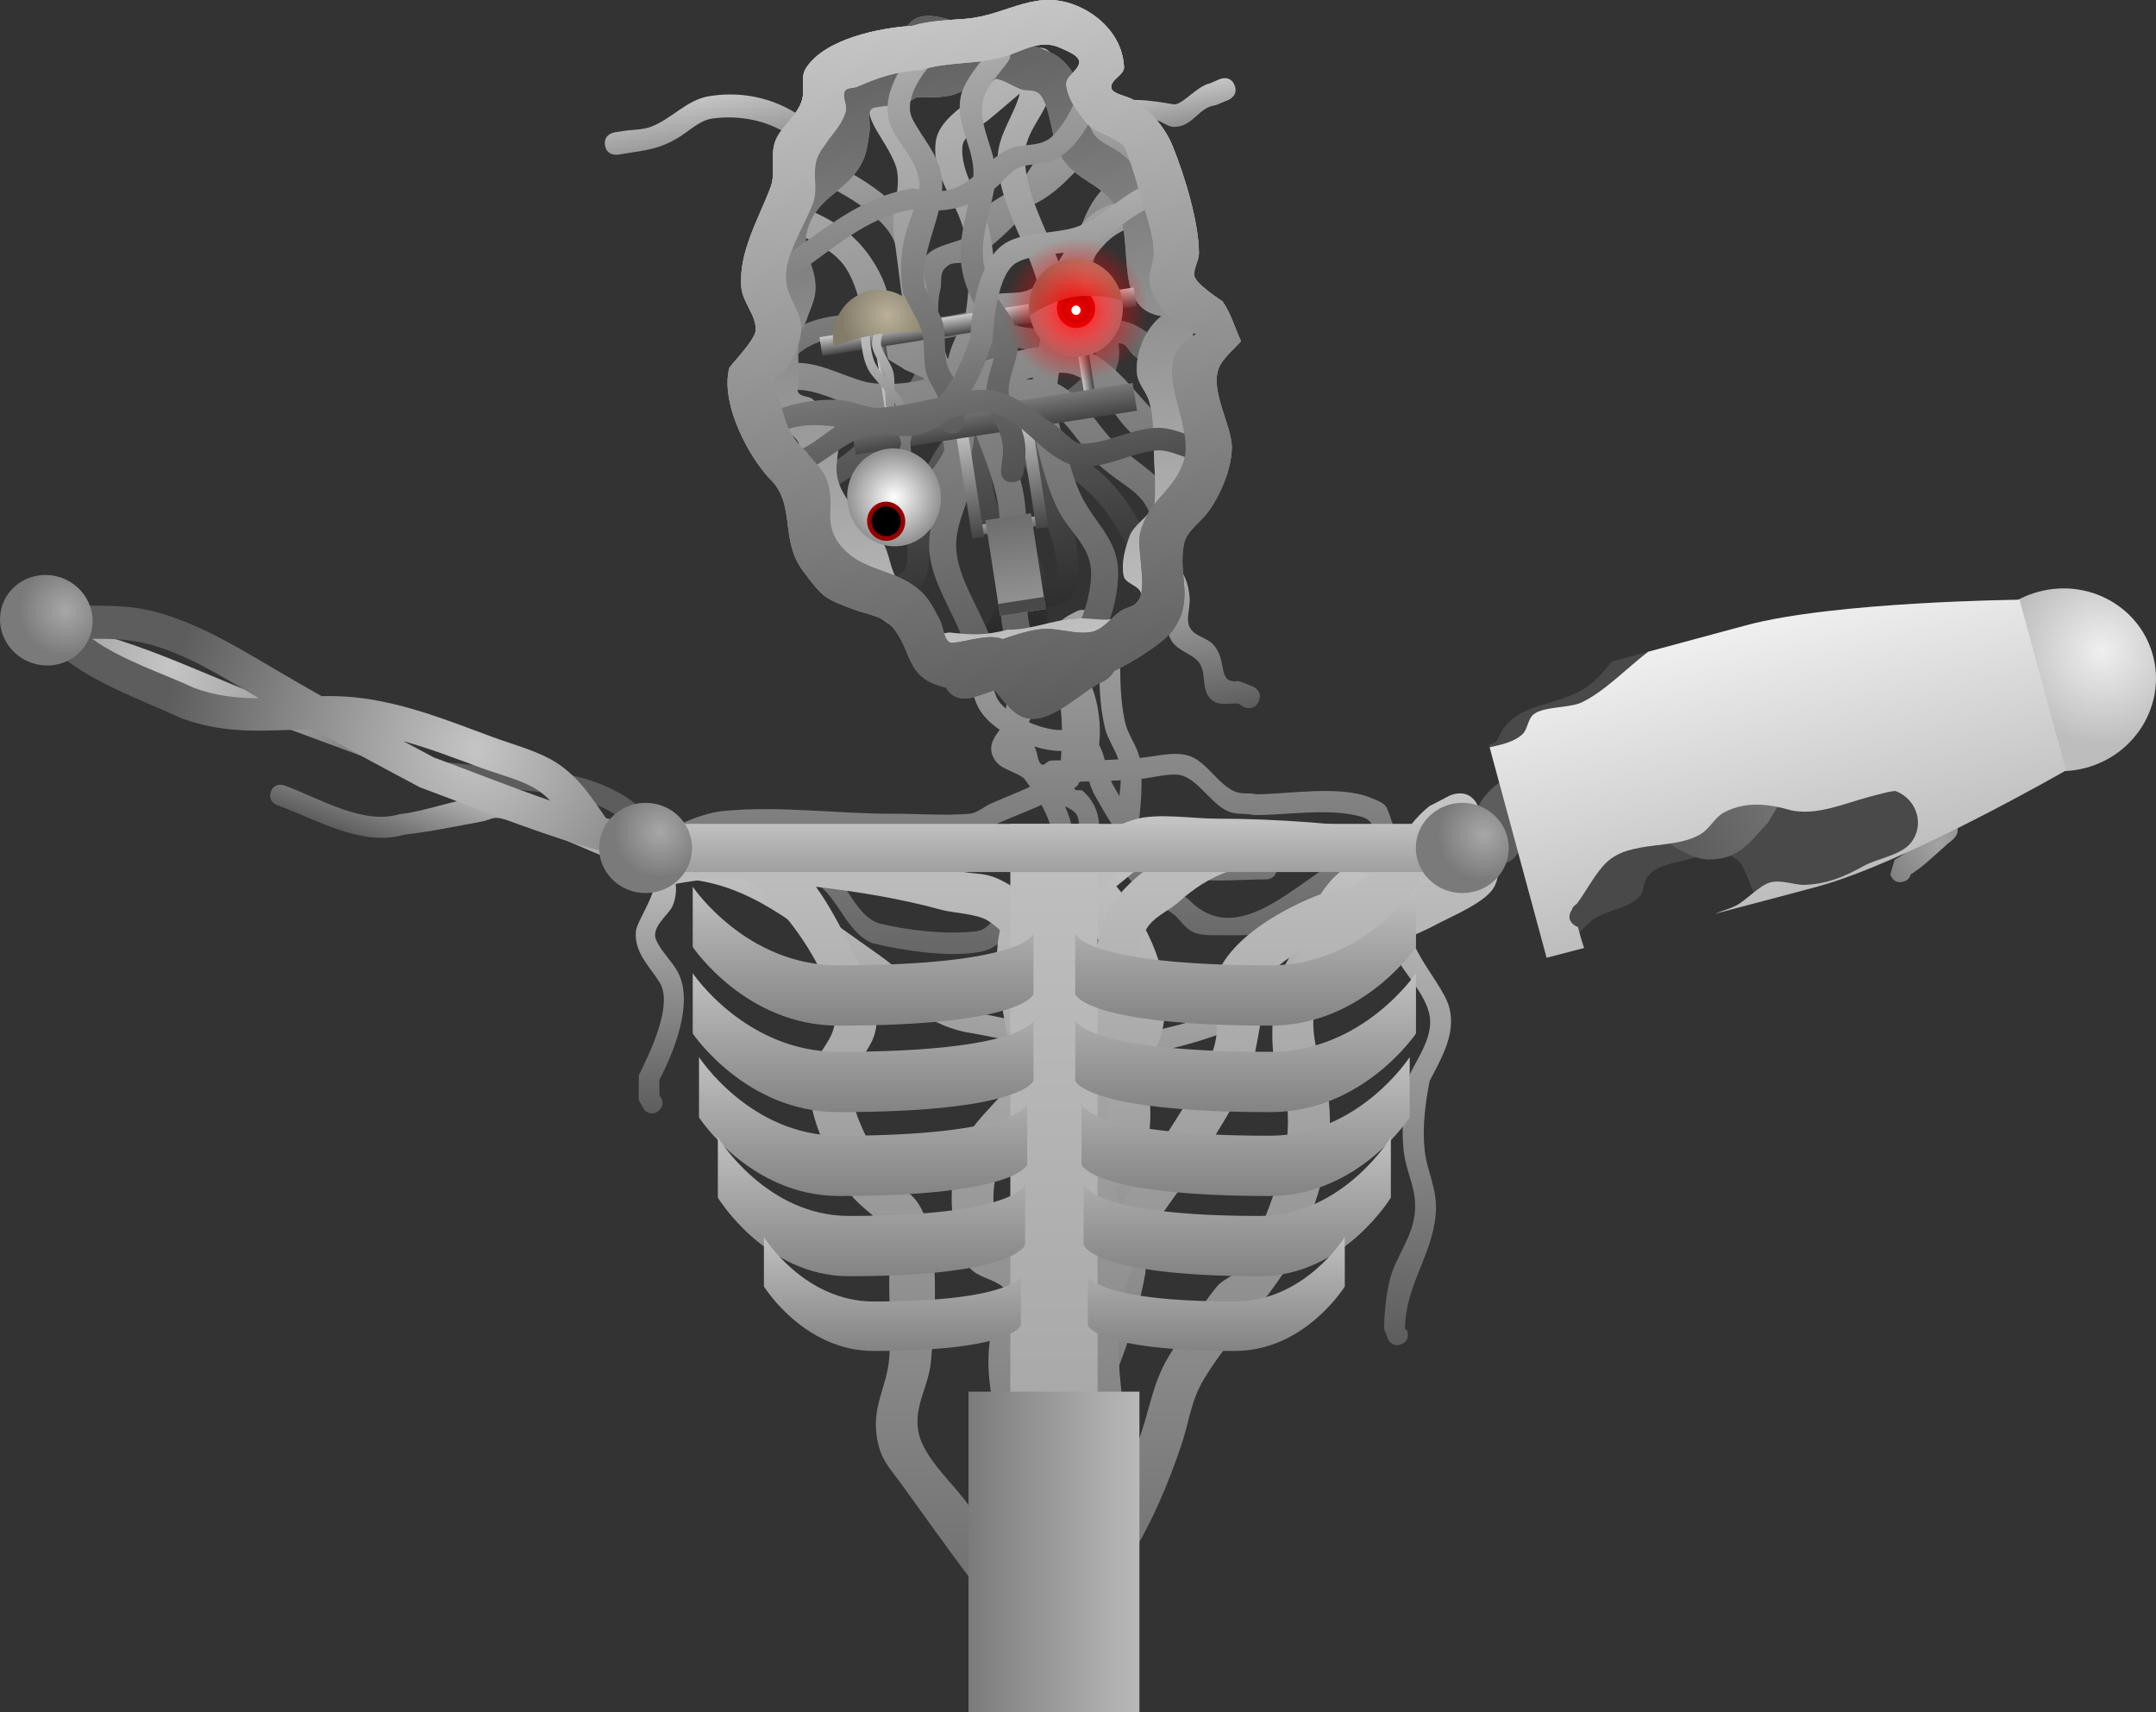 <svg version="1.1" xmlns="http://www.w3.org/2000/svg" xmlns:xlink="http://www.w3.org/1999/xlink" width="1031.065" height="818.666" viewBox="0,0,1031.065,818.666"><rect x="0" y="0" width="1031.065" height="818.666" fill="#333333" stroke="none"/><defs><radialGradient cx="664.588" cy="412.616" r="57.751" gradientUnits="userSpaceOnUse" id="color-1"><stop offset="0" stop-color="#a3a3a3"/><stop offset="1" stop-color="#5d5d5d"/></radialGradient><radialGradient cx="528.474" cy="342.431" r="70.481" gradientUnits="userSpaceOnUse" id="color-2"><stop offset="0" stop-color="#a3a3a3"/><stop offset="1" stop-color="#5d5d5d"/></radialGradient><radialGradient cx="686.221" cy="343.303" r="159.566" gradientUnits="userSpaceOnUse" id="color-3"><stop offset="0" stop-color="#a3a3a3"/><stop offset="1" stop-color="#5d5d5d"/></radialGradient><radialGradient cx="739.731" cy="326.306" r="22.223" gradientUnits="userSpaceOnUse" id="color-4"><stop offset="0" stop-color="#a7a7a7"/><stop offset="1" stop-color="#7a7a7a"/></radialGradient><radialGradient cx="742.229" cy="320.114" r="44.923" gradientUnits="userSpaceOnUse" id="color-5"><stop offset="0" stop-color="#efefef"/><stop offset="1" stop-color="#bdbdbd"/></radialGradient><linearGradient x1="570.455" y1="308.524" x2="603.756" y2="433.712" gradientUnits="userSpaceOnUse" id="color-6"><stop offset="0" stop-color="#efefef"/><stop offset="1" stop-color="#bdbdbd"/></linearGradient><radialGradient cx="-181.359" cy="327.079" r="150.765" gradientUnits="userSpaceOnUse" id="color-7"><stop offset="0" stop-color="#c5c5c5"/><stop offset="1" stop-color="#5d5d5d"/></radialGradient><linearGradient x1="-38.496" y1="382.513" x2="-53.626" y2="423.35" gradientUnits="userSpaceOnUse" id="color-8"><stop offset="0" stop-color="#c5c5c5"/><stop offset="1" stop-color="#5d5d5d"/></linearGradient><radialGradient cx="-35.035" cy="367.407" r="149.794" gradientUnits="userSpaceOnUse" id="color-9"><stop offset="0" stop-color="#c5c5c5"/><stop offset="1" stop-color="#5d5d5d"/></radialGradient><radialGradient cx="-231.454" cy="300.865" r="22.223" gradientUnits="userSpaceOnUse" id="color-10"><stop offset="0" stop-color="#a7a7a7"/><stop offset="1" stop-color="#7a7a7a"/></radialGradient><linearGradient x1="52.69" y1="416.505" x2="52.69" y2="541.492" gradientUnits="userSpaceOnUse" id="color-11"><stop offset="0" stop-color="#c5c5c5"/><stop offset="1" stop-color="#5d5d5d"/></linearGradient><linearGradient x1="239.812" y1="300.67" x2="239.812" y2="492.314" gradientUnits="userSpaceOnUse" id="color-12"><stop offset="0" stop-color="#a3a3a3"/><stop offset="1" stop-color="#5d5d5d"/></linearGradient><linearGradient x1="240.52" y1="416.537" x2="240.52" y2="652.312" gradientUnits="userSpaceOnUse" id="color-13"><stop offset="0" stop-color="#c5c5c5"/><stop offset="1" stop-color="#5d5d5d"/></linearGradient><linearGradient x1="248.342" y1="404.286" x2="248.342" y2="806.011" gradientUnits="userSpaceOnUse" id="color-14"><stop offset="0" stop-color="#c5c5c5"/><stop offset="1" stop-color="#5d5d5d"/></linearGradient><linearGradient x1="249.493" y1="388.433" x2="249.493" y2="857.31" gradientUnits="userSpaceOnUse" id="color-15"><stop offset="0" stop-color="#c5c5c5"/><stop offset="1" stop-color="#5d5d5d"/></linearGradient><linearGradient x1="241.188" y1="403.017" x2="241.188" y2="794.328" gradientUnits="userSpaceOnUse" id="color-16"><stop offset="0" stop-color="#c0c0c0"/><stop offset="1" stop-color="#9f9f9f"/></linearGradient><linearGradient x1="149.912" y1="433.061" x2="149.912" y2="499.495" gradientUnits="userSpaceOnUse" id="color-17"><stop offset="0" stop-color="#c0c0c0"/><stop offset="1" stop-color="#838383"/></linearGradient><linearGradient x1="149.912" y1="474.426" x2="149.912" y2="540.86" gradientUnits="userSpaceOnUse" id="color-18"><stop offset="0" stop-color="#c0c0c0"/><stop offset="1" stop-color="#838383"/></linearGradient><linearGradient x1="149.912" y1="514.537" x2="149.912" y2="580.972" gradientUnits="userSpaceOnUse" id="color-19"><stop offset="0" stop-color="#c0c0c0"/><stop offset="1" stop-color="#838383"/></linearGradient><linearGradient x1="153.918" y1="552.898" x2="153.918" y2="619.332" gradientUnits="userSpaceOnUse" id="color-20"><stop offset="0" stop-color="#c0c0c0"/><stop offset="1" stop-color="#838383"/></linearGradient><linearGradient x1="163.933" y1="600.57" x2="163.933" y2="655.066" gradientUnits="userSpaceOnUse" id="color-21"><stop offset="0" stop-color="#c0c0c0"/><stop offset="1" stop-color="#838383"/></linearGradient><linearGradient x1="332.845" y1="433.061" x2="332.845" y2="499.495" gradientUnits="userSpaceOnUse" id="color-22"><stop offset="0" stop-color="#c0c0c0"/><stop offset="1" stop-color="#838383"/></linearGradient><linearGradient x1="332.845" y1="474.426" x2="332.845" y2="540.86" gradientUnits="userSpaceOnUse" id="color-23"><stop offset="0" stop-color="#c0c0c0"/><stop offset="1" stop-color="#838383"/></linearGradient><linearGradient x1="332.845" y1="514.537" x2="332.845" y2="580.972" gradientUnits="userSpaceOnUse" id="color-24"><stop offset="0" stop-color="#c0c0c0"/><stop offset="1" stop-color="#838383"/></linearGradient><linearGradient x1="328.839" y1="552.898" x2="328.839" y2="619.332" gradientUnits="userSpaceOnUse" id="color-25"><stop offset="0" stop-color="#c0c0c0"/><stop offset="1" stop-color="#838383"/></linearGradient><linearGradient x1="318.825" y1="600.57" x2="318.825" y2="655.066" gradientUnits="userSpaceOnUse" id="color-26"><stop offset="0" stop-color="#c0c0c0"/><stop offset="1" stop-color="#838383"/></linearGradient><linearGradient x1="241.188" y1="403.017" x2="241.188" y2="426.051" gradientUnits="userSpaceOnUse" id="color-27"><stop offset="0" stop-color="#c0c0c0"/><stop offset="1" stop-color="#9f9f9f"/></linearGradient><linearGradient x1="200.318" y1="751.117" x2="282.057" y2="751.117" gradientUnits="userSpaceOnUse" id="color-28"><stop offset="0" stop-color="#7b7b7b"/><stop offset="1" stop-color="#b9b9b9"/></linearGradient><radialGradient cx="446.82" cy="408.191" r="22.223" gradientUnits="userSpaceOnUse" id="color-29"><stop offset="0" stop-color="#a7a7a7"/><stop offset="1" stop-color="#7a7a7a"/></radialGradient><radialGradient cx="52.913" cy="406.856" r="22.223" gradientUnits="userSpaceOnUse" id="color-30"><stop offset="0" stop-color="#a7a7a7"/><stop offset="1" stop-color="#7a7a7a"/></radialGradient><linearGradient x1="301.705" y1="265.181" x2="315.28" y2="350.796" gradientUnits="userSpaceOnUse" id="color-31"><stop offset="0" stop-color="#c5c5c5"/><stop offset="1" stop-color="#5d5d5d"/></linearGradient><linearGradient x1="78.077" y1="54.76" x2="86.036" y2="104.961" gradientUnits="userSpaceOnUse" id="color-32"><stop offset="0" stop-color="#c5c5c5"/><stop offset="1" stop-color="#5d5d5d"/></linearGradient><linearGradient x1="277.955" y1="53.472" x2="283.9" y2="90.964" gradientUnits="userSpaceOnUse" id="color-33"><stop offset="0" stop-color="#c5c5c5"/><stop offset="1" stop-color="#5d5d5d"/></linearGradient><linearGradient x1="188.063" y1="74.129" x2="230.318" y2="340.626" gradientUnits="userSpaceOnUse" id="color-34"><stop offset="0" stop-color="#a3a3a3"/><stop offset="1" stop-color="#1a1a1a"/></linearGradient><linearGradient x1="181.545" y1="17.641" x2="234.62" y2="352.384" gradientUnits="userSpaceOnUse" id="color-35"><stop offset="0" stop-color="#c5c5c5"/><stop offset="1" stop-color="#5d5d5d"/></linearGradient><linearGradient x1="174.929" y1="39.193" x2="221.116" y2="330.494" gradientUnits="userSpaceOnUse" id="color-36"><stop offset="0" stop-color="#b9b9b9"/><stop offset="1" stop-color="#5c5c5c"/></linearGradient><linearGradient x1="229.413" y1="331.358" x2="179.525" y2="16.713" gradientUnits="userSpaceOnUse" id="color-37"><stop offset="0" stop-color="#5d5d5d"/><stop offset="1" stop-color="#a1a1a1"/></linearGradient><linearGradient x1="229.413" y1="331.358" x2="179.525" y2="16.713" gradientUnits="userSpaceOnUse" id="color-38"><stop offset="0" stop-color="#c5c5c5"/><stop offset="1" stop-color="#5d5d5d"/></linearGradient><linearGradient x1="181.545" y1="17.641" x2="234.62" y2="352.384" gradientUnits="userSpaceOnUse" id="color-39"><stop offset="0" stop-color="#c5c5c5"/><stop offset="1" stop-color="#5d5d5d"/></linearGradient><linearGradient x1="158.134" y1="190.448" x2="163.249" y2="189.637" gradientUnits="userSpaceOnUse" id="color-40"><stop offset="0" stop-color="#cdcdcd"/><stop offset="1" stop-color="#444444"/></linearGradient><linearGradient x1="252.208" y1="175.532" x2="257.324" y2="174.721" gradientUnits="userSpaceOnUse" id="color-41"><stop offset="0" stop-color="#cdcdcd"/><stop offset="1" stop-color="#444444"/></linearGradient><linearGradient x1="204.19" y1="158.402" x2="205.613" y2="167.381" gradientUnits="userSpaceOnUse" id="color-42"><stop offset="0" stop-color="#cdcdcd"/><stop offset="1" stop-color="#444444"/></linearGradient><radialGradient cx="251.72" cy="156.17" r="22.405" gradientUnits="userSpaceOnUse" id="color-43"><stop offset="0" stop-color="#ffffff"/><stop offset="1" stop-color="#939393"/></radialGradient><radialGradient cx="255.384" cy="144.933" r="22.405" gradientUnits="userSpaceOnUse" id="color-44"><stop offset="0" stop-color="#b9b097"/><stop offset="1" stop-color="#827c69"/></radialGradient><linearGradient x1="219.06" y1="257.881" x2="219.833" y2="262.758" gradientUnits="userSpaceOnUse" id="color-45"><stop offset="0" stop-color="#a0a0a0"/><stop offset="1" stop-color="#696969"/></linearGradient><linearGradient x1="227.086" y1="206.949" x2="235.742" y2="261.541" gradientUnits="userSpaceOnUse" id="color-46"><stop offset="0" stop-color="#cdcdcd"/><stop offset="1" stop-color="#444444"/></linearGradient><linearGradient x1="196.401" y1="211.624" x2="205.057" y2="266.216" gradientUnits="userSpaceOnUse" id="color-47"><stop offset="0" stop-color="#cdcdcd"/><stop offset="1" stop-color="#444444"/></linearGradient><linearGradient x1="219.19" y1="256.101" x2="226.46" y2="301.953" gradientUnits="userSpaceOnUse" id="color-48"><stop offset="0" stop-color="#6e6e6e"/><stop offset="1" stop-color="#969696"/></linearGradient><linearGradient x1="211.171" y1="180.228" x2="216.781" y2="215.613" gradientUnits="userSpaceOnUse" id="color-49"><stop offset="0" stop-color="#cdcdcd"/><stop offset="1" stop-color="#444444"/></linearGradient><linearGradient x1="157.497" y1="160.811" x2="170.481" y2="242.698" gradientUnits="userSpaceOnUse" id="color-50"><stop offset="0" stop-color="#c5c5c5"/><stop offset="1" stop-color="#5d5d5d"/></linearGradient><linearGradient x1="156.349" y1="162.173" x2="168.877" y2="241.189" gradientUnits="userSpaceOnUse" id="color-51"><stop offset="0" stop-color="#c5c5c5"/><stop offset="1" stop-color="#5d5d5d"/></linearGradient><radialGradient cx="164.71" cy="246.884" r="22.405" gradientUnits="userSpaceOnUse" id="color-52"><stop offset="0" stop-color="#ffffff"/><stop offset="1" stop-color="#939393"/></radialGradient><radialGradient cx="161.593" cy="159.804" r="22.405" gradientUnits="userSpaceOnUse" id="color-53"><stop offset="0" stop-color="#b9b097"/><stop offset="1" stop-color="#827c69"/></radialGradient><linearGradient x1="174.148" y1="28.228" x2="208.015" y2="241.828" gradientUnits="userSpaceOnUse" id="color-54"><stop offset="0" stop-color="#afafaf"/><stop offset="1" stop-color="#515151"/></linearGradient><linearGradient x1="190.685" y1="111.051" x2="211.919" y2="244.977" gradientUnits="userSpaceOnUse" id="color-55"><stop offset="0" stop-color="#afafaf"/><stop offset="1" stop-color="#4b4b4b"/></linearGradient><linearGradient x1="181.545" y1="17.641" x2="234.62" y2="352.384" gradientUnits="userSpaceOnUse" id="color-56"><stop offset="0" stop-color="#c5c5c5"/><stop offset="1" stop-color="#5d5d5d"/></linearGradient><radialGradient cx="251.743" cy="157.402" r="34.535" gradientUnits="userSpaceOnUse" id="color-57"><stop offset="0" stop-color="#ff0000"/><stop offset="1" stop-color="#ff0000" stop-opacity="0"/></radialGradient></defs><g transform="translate(262.847,-9.045)"><g data-paper-data="{&quot;isPaintingLayer&quot;:true}" fill-rule="nonzero" stroke-linecap="butt" stroke-linejoin="miter" stroke-miterlimit="10" stroke-dasharray="" stroke-dashoffset="0" style="mix-blend-mode: normal"><g><path d="M572.261,308.045c41.973,-11.323 130.693,-12.209 130.693,-12.209l22.253,81.582c0,0 -76.948,44.269 -118.921,55.592c-8.204,2.213 -18.036,4.832 -28.568,7.618c-0.125,-0.429 -0.246,-0.861 -0.364,-1.296c-2.156,-3.957 -5.301,-14.304 -7.71,-17.261c-6.905,-8.474 -17.595,-4.045 -25.994,-1.811c-5.572,1.482 -13.514,2.324 -17.603,6.929c-4.82,5.428 -0.977,7.818 -6.645,12.248c-5.386,4.21 -15.439,5.343 -21.241,9.954c-2.89,2.297 -4.953,5.703 -8.222,7.417c0,0 -4.382,2.422 -1.96,6.805c0.085,0.154 0.173,0.3 0.262,0.437c-7.15,1.858 -11.446,2.971 -11.446,2.971l-27.641,-102.046c3.301,0.188 4.671,-3.208 4.671,-3.208c7.136,-17.824 30.105,-14.161 43.964,-25.597c3.97,-3.275 7.283,-6.879 10.054,-10.75c27.632,-7.454 55.569,-14.991 64.419,-17.378z" fill="#494949" stroke="#000000" stroke-width="0"/><g stroke="none"><path d="M650.851,427.274c-0.312,1.336 -1.219,2.792 -3.562,3.415c-4.839,1.287 -6.126,-3.552 -6.126,-3.552l2.073,-6.96c6.578,-3.585 11.748,-8.945 17.351,-13.895c5.354,-2.948 -1.866,-11.696 1.92,-18.884c4.634,-8.797 14.196,-9.757 20.373,-15.944c2.809,-2.814 6.06,-5.154 8.939,-7.896c5.866,-5.589 7.313,-16.04 14.7,-20.897c6.003,-3.948 17.715,-4.978 24.692,-6.834c0,0 4.839,-1.287 6.126,3.552c1.287,4.839 -3.552,6.126 -3.552,6.126c-5.898,1.569 -16.728,2.212 -21.763,5.523c-6.298,4.142 -8.095,14.515 -13.194,19.683c-2.8,2.838 -6.048,5.198 -8.962,7.919c-6.298,5.88 -13.661,6.536 -18.695,13.792c-2.806,4.045 3.378,10.891 1.999,15.109c-0.894,2.736 -3.969,4.172 -5.953,6.257c-5.384,4.757 -10.396,9.634 -16.367,13.486z" fill="url(#color-1)" stroke-width="0.5"/><path d="M564.43,328.846c2.422,4.382 -1.96,6.805 -1.96,6.805l-4.818,2.663c-8.78,4.845 -16.677,10.836 -25.704,15.257c-9.81,2.645 -16.726,7.305 -25.958,11.036c-2.686,1.086 -6.869,-0.817 -8.553,1.54c-4.288,6 -3.437,16.201 -8.811,22.865c-6.111,7.579 -16.677,8.427 -24.486,12.83c-5.885,3.318 -9.46,10.339 -15.773,13.901c0,0 -4.382,2.422 -6.805,-1.96c-2.422,-4.382 1.96,-6.805 1.96,-6.805c6.464,-3.477 9.399,-10.117 15.553,-13.776c6.071,-3.61 17.222,-4.484 21.803,-10.537c4.734,-6.254 4.118,-17.964 9.28,-23.398c2.26,-2.38 8.904,-2.661 12.093,-3.952c9.189,-3.719 16.348,-8.549 26.18,-11.123c8.537,-4.228 16.044,-10.033 24.374,-14.644l4.818,-2.663c0,0 4.382,-2.422 6.805,1.96z" fill="url(#color-2)" stroke-width="0.5"/><path d="M463.037,416.906c-4.393,7.577 -11.57,4.686 -13.302,3.841c-0.842,0.195 -1.679,0.403 -2.507,0.636c0,0 -9.678,2.574 -12.252,-7.104c-2.574,-9.678 7.104,-12.252 7.104,-12.252c0.052,-0.013 0.103,-0.025 0.155,-0.038c-0.017,-1.971 0.202,-3.888 0.998,-5.671c10.891,-24.37 52.848,-28.212 74.767,-21.086c0.226,0.073 0.448,0.147 0.667,0.22c4.063,-1.01 8.119,-1.876 12.149,-2.494c12.092,-1.855 24.145,1.874 36.084,0.089c2.773,-0.414 5.578,-0.863 8.404,-1.351c8,-19.598 15.649,-40.119 37.301,-45.427c5.386,-1.32 10.894,-4.305 16.327,-3.195c5.139,1.05 8.529,6.107 12.802,9.148c4.575,3.256 9.928,7.886 15.574,12.16c20.44,-8.073 40.285,-15.85 62.126,-21.66l10.323,-2.746c0,0 9.678,-2.574 12.252,7.104c2.574,9.678 -7.104,12.252 -7.104,12.252l-1.358,0.361c-18.615,10.847 -31.354,39.239 -57.491,35.434c-7.404,-1.078 -14.187,-4.435 -20.579,-8.537c-1.637,0.642 -3.28,1.285 -4.933,1.927c-17.854,9.879 -39.264,16.529 -60.19,20.82c-2.592,4.572 -5.31,9.04 -7.688,13.108c-8.643,9.023 -13.352,17.348 -27.865,17.621c-5.625,0.106 -11.073,-2.701 -15.963,-5.482c-4.67,-2.656 -14.334,-13.35 -19.867,-16.982c-0.555,-0.364 -1.164,-0.714 -1.823,-1.047c-8.794,2.45 -17.572,5.374 -26.132,7.651c-6.213,1.653 -13.062,1.645 -18.693,4.747c-3.451,1.901 -5.797,5.478 -9.089,7.595c-0.064,0.118 -0.131,0.237 -0.2,0.357zM554.7,400.039c3.64,-0.014 7.054,-3.711 9.557,-6.727c-7.054,0.177 -14.111,-0.939 -21.155,-1.095c3.459,3.31 8.665,7.833 11.598,7.822zM629.56,348.127c-1.864,-1.595 -2.507,-4.977 -4.907,-5.485c-2.451,-0.519 -4.506,2.244 -6.9,2.984c-2.399,0.742 -5.337,-0.004 -7.395,1.435c-5.872,4.107 -8.083,12.083 -10.062,19.293c12.635,-3.296 25.065,-7.567 36.364,-13.156c-2.417,-1.625 -4.89,-3.18 -7.1,-5.07z" fill="url(#color-3)" stroke-width="0.5"/><path d="M712.217,337.074c-3.06,-11.513 4.075,-23.401 15.937,-26.554c11.862,-3.153 23.958,3.624 27.018,15.137c3.06,11.513 -4.075,23.401 -15.937,26.554c-11.862,3.153 -23.958,-3.624 -27.018,-15.137z" fill="url(#color-4)" stroke-width="0"/></g><path d="M679.955,345.651c-6.186,-23.273 8.238,-47.305 32.215,-53.678c23.978,-6.373 48.43,7.326 54.615,30.599c6.186,23.273 -8.238,47.305 -32.215,53.678c-23.978,6.373 -48.43,-7.327 -54.615,-30.599z" fill="url(#color-5)" stroke="none" stroke-width="0"/><path d="M572.261,308.045c41.973,-11.323 130.693,-12.209 130.693,-12.209l22.253,81.582c0,0 -76.948,44.269 -118.921,55.592c-13.331,3.596 -30.96,8.262 -48.904,12.98c3.296,-1.41 6.992,-2.399 9.712,-3.742c4.99,-2.464 11.588,-9.945 16.716,-11.254c5.006,-1.279 10.296,0.893 15.454,1.21c11.313,-0.23 19.818,-3.841 29.237,-9.091c6.111,-3.406 17.406,-5.038 22.212,-10.713c7.117,-8.404 3.382,-21.045 -6.867,-25.028c-1.261,-0.49 -10.782,2.195 -12.874,2.752c-12.016,3.196 -24.827,9.036 -37.255,6.404c-10.706,-3.084 -21.984,-4.558 -32.38,1.204c-4.062,2.251 -6.229,7.017 -10.065,9.635c-12.401,8.466 -34.063,2.999 -45.698,13.957c-5.393,5.078 -9.558,13.562 -14.412,20.011c-1.414,0.829 -2.074,1.87 -2.33,2.883c-0.667,0.92 -2.499,4.014 0.655,6.796c0.776,0.685 1.534,1.067 2.247,1.244l0.031,0.055c0.835,3.241 1.758,6.702 2.975,10.05c-10.969,2.853 -17.945,4.661 -17.945,4.661l-27.261,-100.643c5.759,-1.194 11.928,-2.7 15.647,-6.172c2.648,-2.472 2.522,-7.165 5.306,-9.483c4.796,-3.994 17.278,-2.978 23.2,-5.844c10.978,-5.312 21.75,-16.622 31.709,-24.194c21.139,-5.703 39.906,-10.765 46.866,-12.643z" fill="url(#color-6)" stroke="#000000" stroke-width="0"/></g><g stroke="none"><path d="M44.69,410.999c-4.872,1.157 -6.029,-3.715 -6.029,-3.715l-0.172,-1.958c-6.365,-10.095 -27.914,-16.627 -39.36,-16.897c-18.134,-3.014 -37.492,-2.955 -55.865,-5.676c-8.343,-1.235 -18.434,-6.721 -26.335,-9.648c-16.277,-6.031 -32.555,-12.061 -48.832,-18.092c-33.932,-12.572 -66.266,-29.923 -101.912,-36.762c0,0 -4.917,-0.944 -3.973,-5.862c0.944,-4.917 5.862,-3.973 5.862,-3.973c36.232,6.959 69.028,24.433 103.503,37.206c16.277,6.031 32.555,12.061 48.832,18.092c7.128,2.641 16.811,8.078 24.376,9.14c18.233,2.56 37.276,2.862 55.297,5.605c14.889,0.613 38.475,8.699 46.826,21.441l1.497,5.068c0,0 1.157,4.872 -3.715,6.029z" fill="url(#color-7)" stroke-width="0.5"/><path d="M-133.297,387.605c1.74,-4.695 6.435,-2.956 6.435,-2.956l0.939,0.348c16.355,6.059 36.667,18.592 54.174,13.393c15.356,-1.66 34.124,-10.468 49.6,-7.956c19.865,3.224 41.14,15.146 60.081,22.163c0,0 4.695,1.74 2.956,6.435c-1.74,4.695 -6.435,2.956 -6.435,2.956c-18.662,-6.914 -38.804,-17.791 -58.243,-21.675c-3.44,-0.687 -5.043,0.91 -8.382,1.533c-12.31,2.298 -25.232,4.996 -37.6,6.361c-19.716,5.855 -41.26,-7.013 -59.63,-13.819l-0.939,-0.348c0,0 -4.695,-1.74 -2.956,-6.435z" fill="url(#color-8)" stroke-width="0.5"/><path d="M35.376,410.723c-1.87,7.662 -10.66,5.241 -10.66,5.241l-8.959,-2.469c-26.646,-8.047 -51.827,-18.321 -77.851,-27.997c-17.098,-9.048 -34.13,-18.229 -51.031,-27.713c-21.887,0.311 -40.594,2.96 -63.01,-5.286c-21.707,-10.015 -48.328,-18.973 -64.28,-35.919l-2.679,-6.521c-0.787,-1.163 -1.314,-2.65 -1.34,-4.55c-0.021,-1.483 0.27,-2.668 0.759,-3.615c0.22,-0.426 0.499,-0.841 0.851,-1.232c0.352,-0.391 0.745,-0.721 1.161,-1c0.924,-0.621 2.143,-1.111 3.743,-1.381c1.546,-0.26 2.894,-0.222 4.066,0.018c15.026,0.979 28.5,-0.801 43.832,2.946c20.62,5.039 40.351,17.032 58.23,27.572c7.536,4.443 15.105,8.808 22.701,13.109c5.337,-0.088 10.712,0.029 16.14,0.597c22.967,2.403 44.175,10.99 65.796,19c9.606,3.559 22.243,6.781 30.845,12.523c10.753,7.177 16.333,16.329 23.222,26.142c0,0 0.008,0.012 0.023,0.034l1.52,0.419c0,0 8.791,2.421 6.921,10.083zM-140.704,341.941c-16.041,-9.452 -34.094,-20.814 -52.657,-25.266c-8.839,-2.12 -17.07,-2.198 -25.423,-2.166c13.794,10.08 34.189,16.715 48.889,23.526c10.36,3.872 20.626,4.895 30.92,4.923c-0.577,-0.339 -1.154,-0.678 -1.73,-1.018zM-55.334,371.259c18.684,6.896 36.905,14.172 55.591,20.642c-1.797,-1.868 -3.785,-3.593 -6.062,-5.09c-7.273,-4.783 -18.862,-7.573 -26.822,-10.522c-12.609,-4.672 -24.899,-9.375 -37.424,-12.872c4.899,2.63 9.805,5.243 14.717,7.842z" fill="url(#color-9)" stroke-width="0.5"/><path d="M-219.855,313.346c-4.136,11.171 -16.82,16.773 -28.33,12.511c-11.51,-4.262 -17.487,-16.772 -13.351,-27.944c4.136,-11.171 16.82,-16.772 28.33,-12.511c11.51,4.262 17.487,16.772 13.351,27.944z" fill="url(#color-10)" stroke-width="0"/></g><path d="M52.574,532.975c0.6,0.684 3.004,3.814 -0.126,6.944c-3.541,3.541 -7.081,0 -7.081,0l-2.802,-4.876c0,-3.944 0.053,-7.889 0.134,-11.833c4.649,-9.635 16.756,-33.545 9.863,-44.452c-4.846,-7.668 -12.288,-14.434 -11.295,-24.443c0.599,-6.041 15.756,-25.721 5.401,-28.292c0,0 -4.479,-2.239 -2.239,-6.718c2.239,-4.479 6.718,-2.239 6.718,-2.239c7.864,4.826 11.671,15.314 7.728,25.089c-1.714,4.25 -10.722,10.182 -7.887,16.53c2.402,5.38 7.607,10.112 10.289,15.14c7.893,14.795 -1.932,38.445 -8.831,51.688c0.079,2.487 0.117,4.975 0.129,7.464z" fill="url(#color-11)" stroke="none" stroke-width="0.5"/><g stroke="none"><g><path d="M249.199,315.389h2.671c12.114,0 17.534,0.963 20.993,13.742c0.054,8.532 0.522,17.987 2.574,26.167c1.326,5.286 5.517,10.677 6.676,16.023c0.012,0.056 0.024,0.111 0.036,0.168c0.006,-0.001 0.013,-0.001 0.019,-0.002c6.989,-0.582 16.361,-3.25 23.361,-1.095c8.822,2.716 14.242,14.255 22.7,17.359c3.059,1.122 6.55,0.326 9.711,1.116c16.044,-0.127 39.752,-4.394 54.537,1.609c2.564,1.041 5.433,1.923 7.289,3.976c1.806,1.998 3.837,13.424 7.578,14.788c6.61,2.409 17.861,-3.008 24.789,-3.052c0,0 5.007,0 5.007,5.007c0,3.954 -3.122,4.786 -4.436,4.961c-1.136,2.398 -4.079,2.692 -4.079,2.692c-12.701,1.268 -26.122,2.617 -38.394,6.326c-17.72,5.355 -28.87,23.779 -45.978,29.494c-5.817,1.943 -16.844,1.592 -22.948,1.592c-4.399,0 -10.47,0.344 -14.38,-1.928c-3.194,-1.855 -5.316,-5.128 -7.974,-7.692c-8.855,-6.428 -21.226,-13.711 -26.231,-23.947c-2.616,-5.351 -2.915,-11.228 -2.402,-17.286c-3.593,-5.368 -6.746,-11.001 -9.451,-15.781c-1.326,-2.344 -2.179,-4.67 -2.845,-6.879c-1.4,0.027 -2.803,0.046 -4.208,0.058c-0.273,0.236 -0.55,0.469 -0.83,0.699c-0.075,0.25 -0.152,0.5 -0.234,0.748c-0.284,0.862 -2.217,1.424 -1.671,2.15c0.808,1.075 2.941,-0.031 3.94,0.869c7.897,7.115 8.802,15.909 7.152,25.953c-1.723,10.489 -7.461,13.631 -11.015,22.586c-4.424,11.145 -3.625,22.389 -3.625,34.136c0,4.451 0,8.902 0,13.353v4.006c0,0 0,5.007 -5.007,5.007c-5.007,0 -5.007,-5.007 -5.007,-5.007c0,-4.451 0,-12.908 0,-17.359c0,-10.651 -0.407,-20.839 2.118,-30.95c-4.808,4.002 -10.79,7.168 -15.239,10.735c-7.022,5.631 -8.27,12.517 -18.313,14.449c-14.981,2.882 -37.27,-0.565 -51.893,-4.158c-13.781,-5.956 -16.818,-25.489 -30.754,-30.725c-3.031,-1.139 -6.505,0.674 -9.711,0.219c-7.545,-1.071 -11.013,-6.266 -18.096,-8.159c-13.567,-3.627 -30.127,-1.15 -44.05,-1.15c0,0 -0.946,0 -2.015,-0.411c-0.044,0.018 -0.088,0.035 -0.131,0.053c0,0 -4.649,1.86 -6.509,-2.789c-1.86,-4.649 2.789,-6.509 2.789,-6.509c11.914,-4.757 24.462,-12.411 37.419,-13.687c27.041,-2.663 55.105,1.477 81.945,1.311c11.722,0 23.88,0.953 35.559,0.024c3.844,-0.306 6.941,-3.368 10.467,-4.929c5.951,-2.635 12.401,-5.111 18.676,-7.991c-0.95,-1.362 -1.913,-2.69 -2.869,-3.982c-4.261,-3.422 -10.864,-4.148 -13.904,-8.689c-3.798,-5.674 -1.043,-10.37 2.238,-14.555c-4.703,-3.254 -8.56,-7.121 -10.555,-11.332c-3.476,-7.336 -7.709,-24.51 -2.198,-32.036c2.652,-3.621 9.396,-4.79 13.447,-5.824l2.55,-0.149c0,0 5.007,0 5.007,5.007c0,5.007 -5.007,5.007 -5.007,5.007l-0.121,-0.149c-2.66,0.648 -6.398,-0.09 -7.917,2.187c-2.818,4.226 1.678,17.716 3.144,21.375c0.816,2.038 2.484,4.018 4.667,5.851c0.323,-5.275 1.392,-10.07 3.15,-13.55c3.424,-2.323 6.063,-3.96 8.613,-5.24c0.784,-1.951 1.589,-3.887 2.44,-5.78c-0.674,-0.483 -1.381,-1.009 -2.123,-1.59l-2.022,-6.896c0,0 -1.214,-4.858 3.643,-6.072c4.858,-1.214 6.072,3.643 6.072,3.643l0.095,0.554c3.007,-4.356 6.685,-8.028 11.502,-10.494l2.671,-1.335c0,0 4.479,-2.239 6.718,2.239c2.239,4.479 -2.239,6.718 -2.239,6.718l-2.671,1.335c-2.532,1.227 -4.337,2.528 -5.68,3.943c0.462,-0.076 0.77,-0.076 0.77,-0.076zM282.21,398.455c-0.176,1.62 -0.515,3.397 -0.853,5.243c2.581,3.461 5.381,6.601 8.405,8.966c14.154,11.068 36.027,6.877 52.907,6.877c0,0 5.007,0 5.007,5.007c0,5.007 -5.007,5.007 -5.007,5.007c-20.038,0 -42.432,3.886 -59.256,-9.147c-0.313,-0.243 -0.625,-0.493 -0.934,-0.749c4.933,8.071 15.775,14.091 22.983,19.373c26.041,27.23 57.169,-15.842 81.608,-23.361c3.515,-1.081 7.12,-1.977 10.777,-2.734c-2.78,-5.057 -3.481,-11.359 -8.845,-13.069c-15.051,-4.8 -36.361,-0.961 -52.286,-1.062c-3.802,-0.951 -7.991,-0.162 -11.654,-1.555c-8.363,-3.179 -14.465,-14.991 -22.7,-17.359c-5.24,-1.506 -14.185,1.125 -19.294,1.569c0.098,5.947 -0.353,12.339 -0.859,16.992zM265.69,357.6c-2.119,-8.5 -2.837,-18.423 -2.767,-27.244c-1.467,-7.075 -4.541,-4.951 -11.054,-4.951h-0.032c1.901,1.972 3.711,4.58 5.757,8.607c3.998,6.975 6.563,20.073 5.158,31.18c1.259,2.267 2.061,4.766 2.751,7.311c2.158,-0.084 4.314,-0.185 6.471,-0.305c-1.542,-4.846 -5.076,-9.755 -6.283,-14.596zM268.448,382.409c0.334,0.786 0.707,1.55 1.132,2.284c0.911,1.575 1.873,3.273 2.888,5.036c0.335,-2.549 0.588,-5.079 0.65,-7.563c-1.557,0.09 -3.113,0.171 -4.67,0.243zM231.149,350.297c-0.572,1.416 -1.253,2.784 -2.012,4.114c5.407,2.318 11.002,3.737 14.721,3.708c0.356,0.002 0.737,-0.001 1.139,-0.007c-0.072,-7.924 -0.871,-15.877 -3.185,-22.68c-0.741,0.196 -1.443,0.389 -2.119,0.588c-2.766,4.813 -6.355,8.857 -8.544,14.278zM111.147,418.692c4.761,2.551 10.616,-0.706 15.455,1.106c14.446,5.411 17.799,26.248 30.669,30.697c13.496,3.456 32.938,5.66 46.918,3.853c6.76,-0.873 8.906,-8.325 13.734,-12.256c5.286,-4.304 15.3,-8.642 19.006,-14.835c6.864,-11.47 3.936,-23 -1.703,-33.307c-6.887,3.124 -13.962,5.755 -20.034,8.464c-4.486,2.002 -8.688,5.191 -13.568,5.753c-11.835,1.362 -24.626,0.024 -36.546,0.024c-26.599,-0.137 -54.15,-3.544 -80.959,-1.36c-4.298,0.35 -8.623,1.593 -12.91,3.243c13.786,0.144 26.638,1.492 39.939,8.618zM252.252,411.836c0.571,-4.073 1.655,-8.476 0.234,-12.336c-0.898,-2.439 -3.55,-3.626 -6.02,-4.959c3.205,7.312 5.008,15.015 4.173,22.839c0.745,-1.644 1.319,-3.45 1.612,-5.544zM243.858,368.133c-3.484,-0.022 -7.654,-0.769 -11.976,-2.101c0.305,0.811 0.601,1.594 0.88,2.342c0.779,2.092 0.638,4.968 2.488,6.218c1.235,0.834 2.63,-1.58 4.109,-1.761c1.695,-0.207 3.402,-0.217 5.112,-0.173c0.105,-1.478 0.202,-2.987 0.282,-4.517c-0.29,-0.007 -0.589,-0.01 -0.895,-0.008z" fill="url(#color-12)" stroke-width="0.5"/><path d="M41.23,424.215c0,-5.007 5.007,-5.007 5.007,-5.007c3.561,0 8.457,0 12.018,0c38.628,0.407 69.135,25.376 99.068,46.345c14.751,10.333 24.339,23.584 43.374,27.178c27.168,4.528 59.745,15.153 87.759,9.33c17.219,-3.579 33.275,-8.882 49.133,-16.805c22.865,-13.569 21.471,-48.866 45.342,-62.726c7.505,-4.357 16.624,-2.486 24.673,-3.296c6.974,-0.702 13.416,-2.674 20.523,-2.695c0,0 5.007,0 5.007,5.007c0,1.394 -0.388,2.4 -0.948,3.126c0.88,-0.075 1.753,-0.116 2.617,-0.122c0,0 5.007,0 5.007,5.007c0,5.007 -5.007,5.007 -5.007,5.007c-3.892,-0.031 -5.302,-0.439 -8.945,1.024c-2.354,0.945 -4.731,1.935 -6.821,3.372c-20.952,14.399 7.539,37.043 11.292,52.204c3.121,12.605 -4.017,24.112 -9.484,34.822c-2.051,10.651 -3.539,21.707 -2.424,32.599c1.138,11.11 6.36,18.94 5.336,31.084c-1.671,19.801 -14.76,34.576 -14.658,54.868l0.807,0.431c0,0 2.239,4.479 -2.239,6.718c-4.479,2.239 -6.718,-2.239 -6.718,-2.239l-1.864,-4.91c0.031,-7.314 0.968,-16.8 2.804,-23.85c2.898,-11.126 10.911,-19.89 11.913,-32.11c0.93,-11.339 -4.094,-18.362 -5.347,-29.004c-1.443,-12.254 0.456,-24.889 2.917,-36.836c4.292,-8.729 11.812,-19.013 9.21,-29.271c-3.035,-11.961 -14.953,-21.299 -18.646,-33.196c-4.901,-15.788 6.503,-28.192 20.018,-33.25c-4.456,0.629 -8.769,1.723 -13.364,2.179c-6.378,0.634 -14.731,-1.284 -20.726,2.045c-3.101,1.722 -4.358,5.603 -6.696,8.27c-15.255,17.406 -18.14,42.036 -38.761,54.52c-16.77,8.39 -34.035,14.37 -52.348,17.912c-29.496,5.704 -62.562,-4.597 -91.168,-9.364c-20.667,-4.313 -31.287,-17.618 -47.425,-28.904c-4.622,-3.233 -10.376,-4.681 -14.842,-8.127c-23.333,-18.006 -46.969,-36.775 -78.37,-36.327c-3.561,0 -7.121,0 -10.682,0h-1.335c0,0 -5.007,0 -5.007,-5.007z" fill="url(#color-13)" stroke-width="0.5"/><path d="M268.187,469.843c-1.579,-5.007 -4.49,-9.474 -7.363,-13.794c-3.74,-5.624 -7.889,-10.195 -12.05,-14.815c-1.576,0.534 -3.173,1.093 -4.752,1.694c0.009,0.389 0.016,0.675 0.016,0.829c0.028,12.935 -0.484,25.215 4.378,37.495c2.596,6.555 8.02,11.643 10.332,18.315c1.867,5.386 3.193,11.085 3.691,16.823c7.06,-14.11 11.529,-28.216 5.747,-46.546zM227.453,413.417c0,-8.923 8.462,-8.923 8.462,-8.923c4.152,0.352 8.897,-1.227 12.455,1.056c1.032,0.662 1.987,1.417 2.884,2.244c1.471,-0.744 2.995,-1.509 4.571,-2.358c0,0 7.569,-3.991 11.353,3.991c0.543,1.145 0.852,2.208 0.984,3.189c1.03,-0.864 2.058,-1.73 3.085,-2.597l-0.59,-0.592c0,0 3.784,-7.981 11.353,-3.991c7.569,3.991 3.784,11.972 3.784,11.972l-3.975,6.547c-3.565,3.007 -7.16,5.975 -10.792,8.89c16.729,20.035 29.879,48.132 20.168,74.807c-6.416,17.624 -18.745,32.894 -25.401,50.469c7.694,8.352 15.23,16.916 18.837,27.606c2.806,8.317 0.359,23.144 0.322,32.02c-2.894,15.458 -7.702,32.967 -14.445,48.784c0.735,2.133 1.464,4.247 2.182,6.334c2.82,8.208 6.611,16.906 5.453,25.549c-2.239,16.716 -15.984,26.152 -18.687,41.497c-2.227,12.642 3.624,28.041 -0.282,40.397c-1.175,3.717 -4.224,6.447 -6.335,9.671l1.692,-1.785c0,0 0,2.134 -0.99,4.315c0.838,1.476 1.29,3.449 0.875,6.075c-1.391,8.802 -9.738,7.335 -9.738,7.335c-4.212,-0.884 -8.92,-0.381 -12.635,-2.652c-18.544,-11.334 -20.815,-42.473 -18.066,-62.564c1.912,-13.968 7.871,-24.299 12.164,-37.249c1.232,-3.715 0.644,-8.247 2.857,-11.417c2.615,-3.747 7.102,-5.602 10.834,-8.202c0.583,-21.005 -0.903,-41.963 -0.28,-62.844c-1.837,-12.517 -1.946,-25.049 -1.946,-38.032c0.027,-9.106 0.791,-18.671 2.794,-27.831c-1.735,-2.099 -3.333,-4.229 -4.715,-6.416c-11.663,-18.441 -16.568,-40.861 -19.964,-62.442c-2.245,-14.265 -3.912,-31.757 5.015,-44.373c3.081,-4.353 7.288,-7.59 11.974,-10.195c0.279,-3.387 0.898,-6.682 2.231,-9.446c-2.224,-0.314 -7.489,-1.801 -7.489,-8.839zM254.054,591.706c-1.762,9.296 -2.639,18.632 -3.027,27.995c0.662,4.085 1.554,8.168 2.755,12.267c0.831,2.837 1.709,5.707 2.621,8.595c2.653,-8.318 4.769,-16.682 6.293,-24.575c-0.035,-6.813 2.516,-18.956 0.322,-25.089c-1.616,-4.518 -4.179,-8.694 -7.23,-12.675c-0.583,4.586 -1.053,9.179 -1.733,13.482zM250.792,695.946c-0.409,6.078 -1.101,12.217 -1.788,18.374c5.19,-8.235 9.582,-16.703 7.108,-25.802c-0.255,-0.938 -0.523,-1.875 -0.801,-2.81c-0.884,1.435 -1.789,2.834 -2.715,4.193c-0.497,0.729 -1.023,1.437 -1.572,2.126c-0.067,1.306 -0.144,2.613 -0.231,3.919zM231.904,505.695c2.845,11.259 4.864,19.78 10.164,29.287c1.929,-4.008 3.757,-8.09 3.666,-12.454c-0.297,-14.326 -7.966,-21.81 -12.843,-34.174c-4.315,-10.939 -5.424,-21.778 -5.696,-33.003c-6.901,13.899 1.503,37.657 4.709,50.344zM225.359,742.883c-1.738,12.994 -1.991,32.86 7.571,41.419l0.954,-5.032c0.598,-0.722 1.12,-1.481 1.572,-2.274c-6.105,-17.688 -5.683,-35.555 -4.136,-53.622c-2.573,6.17 -5.003,12.338 -5.962,19.509z" fill="url(#color-14)" stroke-width="0.5"/><path d="M446.234,404.62c9.914,1.416 8.498,11.33 8.498,11.33c-1.148,5.981 -0.14,12.827 -3.444,17.944c-4.61,7.138 -20.215,13.437 -27.782,17.511c-17.638,9.494 -43.012,14.674 -54.291,32.488c-10.047,15.869 1.773,35.968 3.45,51.833c2.449,23.173 -4.236,43.671 -12.685,64.794c-10.739,26.634 -32.284,43.371 -46.846,67.642c-6.683,11.139 -7.061,20.082 -11.013,31.882c-6.028,17.997 -14.805,39.185 -26.493,56.971c-2.426,8.166 -6.002,15.666 -9.998,24.263c-0.914,1.965 -5.373,12.677 -8.961,20.849c1.24,2.498 2.12,5.113 2.469,7.898c-15.661,-0.697 -29.151,-7.827 -43.586,-8.714c-1.043,-2.236 -1.969,-4.816 -2.803,-7.925c-1.006,-3.749 1.033,-7.878 0.095,-11.645c-1.807,-7.26 -7.899,-12.732 -12.394,-18.714c-10.958,-14.582 -21.373,-29.312 -32.103,-44.141c-5.633,-7.784 -10.031,-11.769 -11.767,-22.048c-2.657,-15.728 4.846,-24.42 5.877,-38.933c0.861,-12.116 -0.093,-24.897 -0.049,-37.069c0.017,-4.667 1.333,-19.162 -2.328,-24.496c-4.266,-6.214 -11.44,-9.979 -15.997,-15.984c-8.801,-14.785 -21.109,-36.799 -19.69,-54.557c0.998,-12.49 12.178,-18.323 11.981,-29.422c-0.285,-16.048 -14.894,-39.468 -25.492,-51.128c-1.601,-1.762 -12.069,-13.603 -17.243,-15.054c-10.167,-2.851 -27.566,0.503 -37.742,2.23c0,0 -9.878,1.646 -11.525,-8.232c-1.646,-9.878 8.232,-11.525 8.232,-11.525c1.431,-0.235 2.969,-0.489 4.588,-0.75c1.667,-0.907 3.106,-1.195 3.106,-1.195c15.668,-3.063 29.371,-1.71 45.012,-0.146c30.301,3.03 58.348,6.3 87.837,14.342c11.979,3.267 14.532,-0.028 26.602,7.134c5.053,2.998 9.33,6.721 12.934,10.953c11.492,-18.618 24.741,-35.341 47.33,-42.157c10.385,-3.134 27.659,-0.335 38.623,-0.335c29.339,0 60.422,2.469 90.365,6.815c3.326,-4.579 6.949,-9.03 11.784,-12.823l9.542,-4.952c0,0 8.957,-4.479 13.436,4.479c2.406,4.812 0.934,8.331 -0.943,10.558c1.008,-0.147 2.142,-0.152 3.416,0.03zM147.15,467.799c4.838,8.966 9.339,18.945 9.244,29.132c-0.132,14.093 -11.161,18.167 -12.054,30.665c-0.905,12.668 9.99,31.072 16.363,41.583c4.492,6.092 12.125,9.591 16.05,16.063c10.766,17.752 7.309,54.146 5.634,74.634c-0.957,11.708 -8.091,21.183 -6.141,33.172c2.157,13.261 17.353,25.627 24.515,36.364c3.329,4.991 7.525,10.126 11.792,15.411c1.509,-12.351 4.953,-25.146 8.759,-36.811c-0.678,-0.922 -1.296,-1.826 -1.828,-2.709c-8.38,-22.445 -15.813,-52.76 -1.836,-75.189c0.082,-1.605 0.19,-3.214 0.32,-4.82c-0.985,-0.758 -1.948,-1.442 -2.874,-2.033c-4.479,-2.865 -10.366,-3.773 -13.99,-7.663c-5.446,-5.847 -7.932,-20.469 -8.62,-27.987c-0.673,-7.35 0.182,-19.667 2.586,-26.318c7.077,-19.586 27.464,-29.106 33.796,-49.286c0.738,-2.353 1.031,-5.094 1.072,-8.019c-0.335,-0.678 -0.639,-1.369 -0.893,-2.081c-3.998,-11.178 -5.127,-22.271 -4.02,-33.308c-3.178,-7.85 -8.27,-14.906 -15.807,-19.508c-4.945,-3.019 -16.686,-3.579 -21.469,-4.883c-20.433,-5.573 -40.081,-8.71 -60.372,-11.119c7.935,10.924 13.878,23.785 19.774,34.711zM283.072,693.848c4.314,-13.013 5.61,-23.864 13.022,-36.218c6.211,-10.352 15.714,-24.268 23.043,-33.409c2.216,-2.764 5.91,-3.98 8.438,-6.462c6.683,-6.563 10.452,-16.213 13.806,-24.679c7.304,-18.259 13.204,-35.32 11.35,-55.381c-0.614,-6.64 -4.71,-12.557 -5.877,-19.122c-2.401,-13.513 -1.692,-33.145 5.321,-45.214c2.406,-4.141 5.327,-7.718 8.623,-10.872c-8.191,4.733 -15.869,10.683 -21.787,17.644c-2.957,3.478 1.238,9.051 1.612,13.601c0.098,1.191 -3.818,22.311 -4.506,24.195c-6.549,17.922 -19.385,36.065 -29.203,52.411c-15.966,21.338 -31.908,42.321 -34.383,69.346c-2.092,22.85 2.701,45.515 5.166,68.303c2.029,-4.766 3.845,-9.531 5.374,-14.142zM324.153,425.914c-8.435,3.018 -16.247,8.082 -22.875,14.109c-5.199,4.727 -12.762,7.442 -16.074,13.64c-16.752,31.348 6.82,67.213 1.203,98.964c-2.013,11.376 -8.429,18.541 -15.972,24.634c0.969,3.014 1.727,6.061 2.039,9.13c5.341,-9.25 10.887,-18.006 17.821,-27.226c8.886,-14.829 21.007,-31.481 26.879,-47.735c5.879,-16.273 -4.76,-26.675 5.118,-42.321c9.174,-14.532 29.278,-25.665 44.808,-31.869c6.119,-2.445 13.186,-2.39 18.978,-5.531c2.498,-1.355 4.705,-2.885 6.7,-4.545c-20.909,-3.096 -41.684,-5.707 -62.817,-6.425c-1.79,3.669 -5.806,5.175 -5.806,5.175zM266.738,548.838c2.209,-14.771 -4.702,-30.637 -6.141,-45.189c-1.791,-18.126 -1.715,-43.74 7.343,-60.144c5.125,-9.281 15.074,-17.711 25.662,-24.41c-3.176,0.057 -6.092,0.366 -8.451,1.113c-18.62,5.893 -28.151,21.124 -37.536,36.567c-1.182,3.464 -1.925,6.704 -2.318,9.791c1.387,4.343 2.435,8.795 3.2,13.239c0.013,3.998 0.372,8.548 0.689,13.234c1.545,4.601 3.304,9.382 4.899,14.65c4.904,16.196 4.776,33.178 9.244,49.587c1.694,-2.372 2.914,-5.121 3.409,-8.437zM220.83,602.225c4.196,-10.206 10.989,-19.57 19.137,-27.011c2.262,-2.066 4.918,-3.852 7.666,-5.588c-1.798,-4.228 -3.643,-8.354 -4.725,-12.136c-1.925,-6.726 -2.831,-13.737 -3.703,-20.724c-2.193,3.566 -4.576,7.019 -7.02,10.369c-2.141,2.936 -6.03,4.124 -8.619,6.673c-8.865,8.728 -12.218,19.977 -11.121,32.151c0.491,5.455 -0.728,12.474 3.398,16.077c1.319,1.152 2.976,1.752 4.683,2.28c0.103,-0.706 0.205,-1.403 0.305,-2.091zM240.52,767.047c8.223,-5.876 12.576,-14.076 17.494,-22.611c0.25,-1.45 0.446,-2.92 0.581,-4.414c1.755,-19.471 -1.871,-39.939 -4.634,-60.371c-1.552,1.862 -3.481,3.545 -4.472,5.724c-1.817,3.995 -2.31,8.468 -3.465,12.703c-0.857,2.263 -1.743,4.643 -2.635,7.114c8.496,11.397 17.46,21.47 12.79,38.49c-2.18,7.943 -10.646,12.586 -15.547,19.206c-1.121,1.513 -1.716,3.404 -2.017,5.422zM240.18,607.397c-0.106,0.76 -0.216,1.54 -0.329,2.338c6.141,-5.022 11.278,-10.588 12.583,-18.814c-5.167,4.451 -9.634,9.577 -12.254,16.476zM247.603,627.115c1.629,2.147 3.09,4.291 4.309,6.362c0.421,-3.822 1.051,-7.613 1.937,-11.366c-2.052,1.645 -4.155,3.283 -6.246,5.004zM236.385,734.602c-0.364,2.02 -0.67,4.059 -0.978,6.1c1.44,-1.913 2.148,-4.46 1.477,-8.749c-0.172,0.877 -0.339,1.76 -0.499,2.649zM432.8,410.528c-0.261,0.182 -0.516,0.366 -0.766,0.553c1.076,0.195 2.15,0.392 3.221,0.592c0.252,-0.813 0.667,-1.874 1.331,-2.931zM417.573,430.063c-0.611,0.953 -1.244,1.903 -1.914,2.845c2.006,-1.014 3.86,-1.834 5.56,-2.566c-1.215,-0.097 -2.43,-0.189 -3.647,-0.279z" fill="url(#color-15)" stroke-width="0.5"/><path d="M220.324,794.328v-391.311h41.727v391.311z" fill="url(#color-16)" stroke-width="0"/><g stroke-width="0"><path d="M68.436,461.891v-28.83c0,0 25.244,37.604 69.568,37.604c88.858,0 93.384,-15.042 93.384,-15.042v28.83c0,0 -4.527,15.042 -93.384,15.042c-44.324,0 -69.568,-37.604 -69.568,-37.604z" fill="url(#color-17)"/><path d="M68.436,503.256v-28.83c0,0 25.244,37.604 69.568,37.604c88.858,0 93.384,-15.042 93.384,-15.042v28.83c0,0 -4.527,15.042 -93.384,15.042c-44.324,0 -69.568,-37.604 -69.568,-37.604z" fill="url(#color-18)"/><path d="M71.44,543.367v-28.83c0,0 24.313,37.604 67.003,37.604c85.581,0 89.941,-15.042 89.941,-15.042v28.83c0,0 -4.36,15.042 -89.941,15.042c-42.69,0 -67.003,-37.604 -67.003,-37.604z" fill="url(#color-19)"/><path d="M80.453,581.728v-28.83c0,0 22.761,37.604 62.727,37.604c80.12,0 84.202,-15.042 84.202,-15.042v28.83c0,0 -4.082,15.042 -84.202,15.042c-39.966,0 -62.727,-37.604 -62.727,-37.604z" fill="url(#color-20)"/><path d="M102.486,624.219v-23.649c0,0 19.038,30.847 52.466,30.847c67.014,0 70.428,-12.339 70.428,-12.339v23.649c0,0 -3.414,12.339 -70.428,12.339c-33.428,0 -52.466,-30.847 -52.466,-30.847z" fill="url(#color-21)"/></g><g data-paper-data="{&quot;index&quot;:null}" stroke-width="0"><path d="M344.753,499.495c-88.858,0 -93.384,-15.042 -93.384,-15.042v-28.83c0,0 4.527,15.042 93.384,15.042c44.324,0 69.568,-37.604 69.568,-37.604v28.83c0,0 -25.244,37.604 -69.568,37.604z" fill="url(#color-22)"/><path d="M344.753,540.86c-88.858,0 -93.384,-15.042 -93.384,-15.042v-28.83c0,0 4.527,15.042 93.384,15.042c44.324,0 69.568,-37.604 69.568,-37.604v28.83c0,0 -25.244,37.604 -69.568,37.604z" fill="url(#color-23)"/><path d="M344.314,580.972c-85.581,0 -89.941,-15.042 -89.941,-15.042v-28.83c0,0 4.36,15.042 89.941,15.042c42.69,0 67.003,-37.604 67.003,-37.604v28.83c0,0 -24.313,37.604 -67.003,37.604z" fill="url(#color-24)"/><path d="M339.577,619.332c-80.12,0 -84.202,-15.042 -84.202,-15.042v-28.83c0,0 4.082,15.042 84.202,15.042c39.966,0 62.727,-37.604 62.727,-37.604v28.83c0,0 -22.762,37.604 -62.727,37.604z" fill="url(#color-25)"/><path d="M327.806,655.066c-67.014,0 -70.428,-12.339 -70.428,-12.339v-23.649c0,0 3.414,12.339 70.428,12.339c33.428,0 52.466,-30.847 52.466,-30.847v23.649c0,0 -19.038,30.847 -52.466,30.847z" fill="url(#color-26)"/></g><path d="M41.397,426.051v-23.034h399.582v23.034z" fill="url(#color-27)" stroke-width="0"/><path d="M200.318,827.712v-153.189h81.739v153.189z" fill="url(#color-28)" stroke-width="0"/></g><path d="M458.695,414.529c0.003,11.912 -9.945,21.571 -22.219,21.574c-12.273,0.003 -22.225,-9.652 -22.227,-21.565c-0.002,-11.912 9.945,-21.571 22.219,-21.574c12.273,-0.003 22.225,9.652 22.227,21.565z" fill="url(#color-29)" stroke-width="0"/><path d="M68.126,414.529c0.003,11.912 -9.945,21.571 -22.219,21.574c-12.273,0.003 -22.225,-9.652 -22.227,-21.565c-0.002,-11.912 9.945,-21.571 22.219,-21.574c12.273,-0.003 22.225,9.652 22.227,21.565z" fill="url(#color-30)" stroke-width="0"/></g><g><g><path d="M339.086,344.516c-2.253,4.903 -7.156,2.65 -7.156,2.65l-2.471,-1.659c-3.881,-0.325 -8.277,0.984 -11.643,-0.975c-7.484,-4.356 -2.576,-14.447 -8.202,-19.775c-3.694,-3.499 -9.37,-4.761 -12.217,-9.294c-5.116,-8.147 2.057,-21.8 -4.399,-29.199c-2.219,-2.543 -9.598,-6.127 -12.714,-7.766c0,0 -4.77,-2.521 -2.249,-7.292c2.521,-4.77 7.292,-2.249 7.292,-2.249c11.883,6.308 19.738,11.785 20.772,26.06c0.357,4.925 -2.306,10.741 0.498,14.805c2.451,3.553 7.714,4.191 10.675,7.332c7.403,7.853 1.465,19.14 12.272,17.562l6.892,2.644c0,0 4.903,2.253 2.65,7.156z" fill="url(#color-31)" stroke="none" stroke-width="0.5"/><path d="M26.476,78.537c-0.845,-5.329 4.484,-6.174 4.484,-6.174l4.234,-0.671c4.42,-0.701 9.074,-0.479 13.271,-2.034c9.637,-3.57 16.998,-12.755 27.503,-14.559c26.861,-4.613 54.612,9.13 63.075,35.201c0,0 1.59,5.156 -3.566,6.746c-5.156,1.59 -6.746,-3.566 -6.746,-3.566c-6.251,-21.749 -29.828,-30.682 -51.073,-27.723c-6.013,0.837 -11.631,6.511 -16.665,9.461c-8.506,4.984 -14.637,5.63 -24.109,7.132l-4.234,0.671c0,0 -5.329,0.845 -6.174,-4.484z" fill="url(#color-32)" stroke="none" stroke-width="0.5"/><path d="M327.543,49.732c2.112,4.965 -2.853,7.077 -2.853,7.077l-6.044,2.527c-8.663,1.023 -10.737,10.387 -20.078,10.399c-2.986,0.004 -5.449,-2.615 -8.388,-3.149c-3.303,-0.6 -19.426,1.49 -21.987,3.274c-4.385,3.054 -5.97,8.901 -9.503,12.91c-4.744,5.385 -10.397,9.964 -16.225,14.152c0,0 -4.389,3.139 -7.527,-1.25c-3.139,-4.389 1.25,-7.527 1.25,-7.527c10.279,-7.315 16.456,-21.102 26.388,-27.499c9.715,-6.257 26.251,-3.344 35.89,-1.701c3.76,0.641 11.306,-8.87 17.202,-9.98l4.799,-2.086c0,0 4.965,-2.112 7.077,2.853z" fill="url(#color-33)" stroke="none" stroke-width="0.5"/><path d="M281.288,83.53c-2.669,4.689 -7.358,2.02 -7.358,2.02l-1.793,-1.585c-2.414,-0.231 -8.33,-2.548 -13.346,-3.815c0.971,3.027 -1.64,5.437 -1.64,5.437c-7.594,6.97 -11.998,12.94 -20.879,18.6c-1.554,0.991 -3.495,1.992 -5.607,3.041c-4.628,5.448 -9.539,10.649 -14.833,15.404c-1.632,1.466 -3.687,3.239 -5.908,4.974c-0.876,8.846 2.754,19.245 3.995,27.072c0.227,1.431 0.432,2.832 0.614,4.21c3.051,1.552 4.786,4.251 8.33,5.588c6.483,2.446 19.096,2.08 25.806,1.774c2.95,-0.135 6.19,-0.891 9.497,-1.707c-2.522,-6.402 -6.033,-12.749 -7.679,-17.6c-3.044,-8.969 -0.314,-14.945 1.701,-23.799c6.685,-21.157 14.394,-30.914 37.254,-34.538l0.708,-0.112c0,0 5.329,-0.845 6.174,4.484c0.845,5.329 -4.484,6.174 -4.484,6.174l-0.708,0.112c-18.718,2.968 -23.054,9.42 -28.529,26.705c-0.983,4.339 -3.234,8.474 -3.344,12.921c-0.201,8.168 4.811,15.792 8.704,23.602c1.92,-0.229 3.787,-0.282 5.553,-0.04c11.502,1.572 18.834,13.721 31.401,16.237c0,0 5.286,1.08 4.206,6.366c-1.08,5.286 -6.366,4.206 -6.366,4.206c-8.628,-1.793 -16.508,-4.484 -23.473,-10.209c-2.519,-2.07 -3.122,-5.737 -6.87,-5.867c-0.154,-0.005 -0.308,-0.01 -0.461,-0.014c0.482,2.423 0.613,4.892 0.224,7.426c-2.909,18.937 -22.815,25.919 -37.616,32.658c-1.665,0.758 -3.382,1.556 -5.144,2.31c1.197,1.216 2.35,2.557 3.475,4.106c8.371,2.436 16.896,4.957 24.742,10.613c19.878,14.33 28.448,35.566 38.169,57.44c0,0 2.19,4.931 -2.742,7.121c-4.931,2.19 -7.121,-2.742 -7.121,-2.742c-8.895,-20.055 -16.459,-39.767 -34.508,-52.988c-3.35,-2.454 -7.896,-4.913 -12.453,-6.981c5.871,13.808 12.572,28.616 13.653,43.208c0.298,4.026 0.827,14.433 -2.382,18.43c-3.672,4.574 -7.853,4.988 -12.231,5.328c-0.146,12.982 -2.477,27.391 -4.321,37.285c0,0 -0.997,5.303 -6.299,4.306c-5.303,-0.997 -4.306,-6.299 -4.306,-6.299c1.989,-10.488 1.77,-20.6 2.084,-30.998c-7.178,6.153 -9.281,18.078 -8.91,26.611c0,0 0.177,5.393 -5.215,5.57c-5.393,0.177 -5.57,-5.215 -5.57,-5.215c-0.373,-15.051 4.812,-33.591 20.357,-39.806c0.064,-0.026 0.134,-0.05 0.211,-0.074c0.358,-4.237 0.4,-9.268 -1.956,-11.921c-4.13,-4.652 -10.397,-7.261 -14.017,-12.32c-8.41,-11.756 -10.672,-29.834 -9.849,-45.903c-4.785,6.876 -9.661,13.679 -12.305,21.583c-2.352,7.03 -5.078,15.862 -6.08,23.198c-0.945,6.912 1.012,17.051 -3.506,23.196c-4.517,6.144 -14.62,7.519 -21.37,8.618l-4.836,-1.559c0,0 -4.366,-3.171 -1.195,-7.536c2.143,-2.951 4.832,-2.458 6.35,-1.829c3.93,-0.501 10.47,-1.4 12.319,-4.034c2.681,-3.819 0.953,-14.121 1.537,-18.254c1.114,-7.889 3.958,-17.689 6.561,-25.264c3.661,-10.657 10.999,-19.18 16.924,-28.549c-0.168,-0.329 -0.294,-0.663 -0.388,-0.985c-2.367,0.026 -4.8,0.235 -7.056,-0.249c-2.446,-3.491 -4.445,-7.127 -6.103,-10.875c-1.924,2.728 -4.137,5.305 -6.337,8.335c-12.244,16.862 -34.558,40.337 -56.532,40.237c0,0 -5.394,-0.122 -5.272,-5.516c0.122,-5.394 5.516,-5.272 5.516,-5.272c17.53,0.84 38.024,-22.666 47.557,-35.79c3.463,-4.767 8.302,-8.81 9.472,-14.822c0.193,-0.993 0.346,-1.984 0.464,-2.973c-0.831,-3.578 -1.503,-7.209 -2.092,-10.867c-21.26,-1.474 -50.456,-6.308 -61.858,16.056l-0.19,2.835c0,0 -0.884,5.323 -6.206,4.439c-5.323,-0.884 -4.439,-6.206 -4.439,-6.206l1.295,-6.111c14.383,-26.488 44.144,-23.454 69.824,-21.882c-1.625,-11.974 -3.17,-23.978 -7.254,-35.166c-4.894,-13.409 -27.663,-25.505 -40.179,-30.781c0,0 -4.967,-2.108 -2.859,-7.075c2.108,-4.967 7.075,-2.859 7.075,-2.859c15.684,6.696 39.523,20.274 46.038,36.849c1.745,4.44 2.725,9.197 3.363,14.091c0.472,-1.791 0.954,-3.249 1.37,-3.736c3.88,-4.541 10.556,-5.678 16.163,-7.736c1.341,-0.492 2.694,-1.157 4.047,-1.955c0.552,-2.533 1.471,-5.013 2.891,-7.407c4.327,-7.296 12.959,-11.548 20.771,-15.632c6.83,-9.337 13.344,-23.275 22.591,-28.516c8.554,-4.849 18.187,2.208 26.783,2.88l6.186,2.957c0,0 4.689,2.669 2.02,7.358zM188.637,137.827c-2.047,2.428 -1.069,6.262 -1.704,9.374c-1.18,4.466 -1.279,9.002 -1.03,13.58c5.869,-0.469 11.74,-2.28 17.493,-2.956c-0.362,-2.742 -0.789,-5.575 -1.259,-8.537c-0.785,-4.949 -1.95,-10.125 -2.489,-15.286c-4.984,1.952 -7.15,-0.757 -11.012,3.825zM227.073,176.005c-4.5,-0.554 -8.038,-3.111 -11.537,-5.113c0.221,8.007 -0.585,15.544 -2.664,23.673l0.383,0.163c-0.072,2.359 -0.143,4.717 -0.215,7.076c0.869,1.182 1.76,2.347 2.877,3.194c1.373,1.042 2.68,1.988 3.93,2.888c14.576,-2.123 33.354,-13.472 39.612,-24.529c1.596,-2.819 1.865,-6.125 1.349,-9.643c-11.1,1.186 -22.175,3.713 -33.736,2.29zM189.268,182.6c1.706,5.889 1.526,11.412 3.889,17.082c1.574,0.086 3.211,-0.099 4.834,-0.237l0.251,-0.452c0.11,-0.02 0.221,-0.041 0.332,-0.065c-0.533,-0.958 -0.781,-2.232 -0.358,-3.906c0.757,-2.994 2.794,-3.841 4.398,-4.018c1.847,-7.878 2.252,-15.114 1.818,-22.694c-5.687,0.332 -11.693,2.179 -17.682,2.949c0.165,2.146 0.284,4.297 0.285,6.449c0.91,1.566 1.733,3.166 2.233,4.892zM214.469,227.011c-1.252,-0.431 -2.47,-0.995 -3.654,-1.661c-0.182,12.586 1.84,25.943 8.137,34.749c6.485,9.07 13.735,9.159 17.09,20.55c0.746,2.531 1.254,5.365 1.569,8.399c1.844,-0.384 3.363,-0.944 4.058,-1.815c2.45,-3.071 0.106,-14.247 -0.854,-17.82c-3.78,-14.071 -9.705,-27.507 -15.02,-40.965c-0.126,-0.233 -0.265,-0.476 -0.415,-0.728c-3.656,-0.159 -7.475,0.474 -10.911,-0.708z" fill="url(#color-34)" stroke="none" stroke-width="0.5"/><path d="M189.591,337.793c-20.405,-4.452 -15.47,-18.041 -26.477,-29.822c-3.958,-4.236 -12.659,-5.59 -17.237,-7.334c-14.308,-5.452 -14.739,-5.222 -24.724,-18.607c-10.832,-14.518 -3.748,-30.35 -14.46,-42.593c-11.218,-10.897 -25.126,-37.276 -20.796,-54.315c0.319,-1.254 12.496,-13.404 12.673,-18.232c0.262,-7.146 -6.223,-13.201 -6.869,-20.322c-1.529,-16.865 8.592,-33.465 14.016,-48.117c2.581,-6.972 -0.427,-15.277 2.326,-22.183c2.69,-6.749 10.721,-12.167 12.731,-19.631c1.305,-4.847 -0.908,-10.724 1.799,-14.951c9.12,-14.238 35.695,-19.379 50.798,-20.286c8.231,-2.547 17.041,-2.664 25.629,-3.364c20.352,-1.659 33.81,-15.319 54.901,-5.424c11.056,5.187 20.241,15.493 20.789,28.477c0.15,3.557 -5.152,5.358 -6.048,8.804c-1.072,4.124 7.13,4.668 10.698,6.997c7.991,5.215 14.914,12.993 18.522,21.827c5.691,13.935 12.564,36.223 12.662,51.282c0.024,3.653 -2.555,7.089 -2.239,10.728c0.351,4.033 13.44,12.335 13.489,12.403c4.048,5.715 5.917,12.696 8.875,19.044c-3.234,3.665 -7.171,6.814 -9.703,10.996c-6.604,10.907 5.578,29.13 5.306,40.225c-0.252,10.309 -5.507,22.405 -11.384,30.492c-3.712,5.108 -10.16,8.902 -11.465,15.08c-3.228,15.279 5.236,26.723 -5.395,41.497c-3.922,5.45 -18.001,14.695 -28.033,19.37c-1.844,3.464 -5.428,5.105 -5.428,5.105c-10.197,4.539 -23.217,19.118 -35.062,17.715c-7.199,-0.853 -11.656,-7.811 -16.695,-13.64c-2.228,0.838 -4.398,1.622 -6.476,2.276l-4.117,1.296c0,0 -8.681,2.733 -12.608,-4.793zM216.794,314.652c6.049,-2.144 12.158,-4.039 17.869,-4.73c7.919,-0.959 16.001,2.618 23.888,1.427c5.965,-0.901 10.154,-7.064 14.516,-10.089c2.471,-1.713 5.971,-1.947 8.001,-4.166c5.374,-5.874 -0.535,-25.798 1.317,-33.021c4.194,-16.356 14.951,-18.866 20.467,-33.198c7.382,-19.181 -19.491,-49.707 6.477,-62.044c-10.327,-3.476 -19.675,-13 -22.213,-23.909c-1.118,-4.805 1.816,-9.753 1.828,-14.687c0.027,-10.476 -5.647,-23.88 -8.154,-34c-0.135,-0.545 -4.691,-15.657 -5.98,-17.122c-4.81,-5.467 -13.877,-6.018 -18.468,-11.67c-4.214,-5.19 -8.523,-11.137 -9.281,-17.779c-0.446,-3.909 5.053,-6.312 6.101,-10.104c1.017,-3.679 -5.195,-5.871 -8.641,-7.511c-10.426,-4.964 -18.885,2.152 -29.115,4.676c-13.32,3.287 -25.163,1.745 -38.119,5.898c-12.257,0.736 -19.116,3.179 -30.253,7.907c-1.938,0.823 -5.038,0.289 -5.92,2.201c-1.342,2.91 1.33,6.512 0.477,9.601c-2.273,8.228 -10.074,13.953 -13.448,21.795c-2.835,6.592 0.25,14.631 -2.047,21.429c-3.73,11.04 -14.672,26.172 -12.926,38.802c1.205,8.716 7.853,13.916 6.956,23.596c-0.58,6.259 -3.771,12.105 -6.934,17.537c-1.454,2.498 -5.541,2.957 -6.572,5.657c-0.738,1.932 1.536,3.843 2.197,5.803c4.082,12.107 4.014,19.445 13.756,27.869c3.242,4.39 7.723,8.094 9.726,13.171c4.881,12.377 -2.045,20.349 6.209,31.208c10.732,14.12 27.674,11.131 40.027,23.672c3.491,3.544 5.641,8.217 8.014,12.59c2.007,3.699 2.002,11.393 6.191,11.001c7.936,-0.742 16.722,-4.438 24.053,-1.811z" fill="url(#color-35)" stroke="none" stroke-width="0.5"/><g stroke="none" stroke-width="0.5"><path d="M94.245,196.918c-0.887,-5.592 3.892,-7.069 5.106,-7.352c3.656,-1.775 13.533,-6.6 15.409,-6.824c12.921,-1.544 25.168,6.184 37.099,9.111c9.258,1.608 18.365,0.724 27.391,-1.317c-0.103,-0.243 -0.207,-0.487 -0.31,-0.73c-3.055,-1.308 -6.058,-2.635 -8.995,-3.943c-3.787,-2.648 -8.25,-4.527 -11.36,-7.944c-9.875,-10.854 -8.673,-28.483 -17.098,-40.976c-5.098,-7.558 -14.293,-12.276 -22.524,-15.533l-4.134,-1.288c0,0 -6.173,-1.953 -4.22,-8.126c1.953,-6.173 8.126,-4.22 8.126,-4.22l5.069,1.624c15.21,6.225 25.905,14.728 33.716,29.455c6.867,12.948 4.777,23.854 15.046,32.9c-4.277,-16.419 -5.5,-34.202 -8.055,-50.804c-1.654,-10.747 4.695,-23.586 0.681,-33.565c-6.801,-16.905 -20.88,-23.741 -5.995,-41.953c0,0 4.195,-4.932 9.127,-0.736c4.932,4.195 0.736,9.127 0.736,9.127c-11.421,12.623 9.91,26.097 10.173,41.164c0.109,6.218 -2.762,12.218 -2.868,18.437c-0.387,22.707 6.654,45.414 13.917,67.15c0.095,0.039 0.189,0.077 0.284,0.116c1.312,-6.146 4.148,-11.924 7.37,-17.23c0.092,-0.109 0.223,-0.264 0.386,-0.458c2.816,-17.327 4.383,-34.486 -3.067,-51.749c-4.585,-10.625 -12.705,-22.252 -10.493,-35.121c1.506,-8.765 11.032,-14.965 17.175,-19.958c6.322,-5.138 12.245,-10.494 18.527,-15.499c-0.472,-0.938 -0.731,-2.134 -0.597,-3.659c0.567,-6.45 7.017,-5.883 7.017,-5.883l4.108,1.882c0.531,-0.323 5.575,-3.204 8.91,1.937c2.498,3.851 0.495,6.742 -0.882,8.1c0.814,2.318 1.208,4.816 0.837,8.031c-1.439,12.477 -13.15,20.255 -12.652,33.718c0.647,17.477 10.062,33.136 16.155,49.391c4.781,-7.635 8.222,-16.247 15.405,-22.139c6.793,-5.571 14.191,-6.828 22.498,-8.157l0.711,-0.113c0,0 6.395,-1.014 7.409,5.381c1.014,6.395 -5.381,7.409 -5.381,7.409l-0.711,0.113c-20.569,3.227 -22.975,19.29 -35.63,32.593c0.042,0.239 0.082,0.477 0.121,0.717c1.274,8.228 0.044,16.324 -1.576,24.381c0.17,0.009 0.34,0.018 0.51,0.028c25.995,1.569 37.493,34.789 59.357,44.659c0,0 5.883,2.704 3.18,8.587c-2.704,5.883 -8.587,3.18 -8.587,3.18c-9.139,-4.261 -19.312,-10.542 -25.978,-18.304c-6.971,-8.118 -15.875,-24.873 -29.167,-25.227c-0.64,-0.017 -1.283,-0.014 -1.929,0.006c-0.305,1.711 -0.576,3.423 -0.793,5.136c14.379,7.602 18.579,21.065 30.338,30.865c14.787,12.323 25.207,16.07 28.534,36.874c0,0 1.014,6.395 -5.381,7.409c-6.395,1.014 -7.409,-5.381 -7.409,-5.381c-2.724,-17.341 -11.679,-18.48 -24.168,-29.067c-8.876,-7.524 -13.402,-17.465 -21.797,-24.829c0.208,1.174 0.47,2.349 0.791,3.527c3.067,11.236 5.807,25.237 11.155,35.479c6.799,13.019 17.478,20.507 17.02,36.783c-0.357,12.7 -4.307,23.245 -9.323,34.643c0,0 -2.623,5.92 -8.542,3.297c-5.92,-2.623 -3.297,-8.542 -3.297,-8.542c4.328,-9.697 7.795,-18.515 8.214,-29.323c0.522,-13.484 -9.92,-19.978 -15.562,-30.89c-5.682,-10.99 -9.072,-25.945 -12.155,-38.036c-1.081,-4.238 -1.477,-8.397 -1.436,-12.5c-1.974,0.277 -4.048,0.739 -6.655,0.442c-3.793,-0.432 -7.605,-1.12 -11.413,-2.006c3.933,13.217 10.573,25.295 14.078,39.932c5.425,22.655 -1.368,46.124 4.151,69.005c0.983,0.835 4.497,4.302 1.194,8.851c-3.805,5.239 -9.044,1.434 -9.044,1.434l-4.085,-4.721c-6.481,-23.744 1.034,-48.356 -4.814,-71.572c-2.646,-10.504 -6.537,-19.713 -9.981,-28.92c-0.172,3.45 -0.596,6.885 -1.481,10.277c0.594,7.116 0.233,14.287 -1.811,21.53c-2.122,7.522 -5.196,13.419 -5.503,21.764c-0.667,18.14 16.028,36.558 18.993,54.939l0.225,1.421c0,0 1.014,6.395 -5.381,7.409c-6.395,1.014 -7.409,-5.381 -7.409,-5.381l-0.225,-1.421c-3.08,-19.832 -19.684,-36.926 -19.153,-57.014c0.186,-7.034 2.047,-12.988 4.035,-19.093c-4.535,3.995 -9.601,7.246 -14.552,8.663c-1.819,0.521 -12.022,0.495 -14.358,0.856c-10.259,1.585 -19.648,6.901 -27.634,13.067c0,0 -5.15,3.925 -9.074,-1.225c-3.925,-5.15 1.225,-9.074 1.225,-9.074c8.802,-6.634 15.666,-10.06 26.127,-13.582c6.899,-2.323 13.669,-0.846 20.351,-2.546c7.246,-1.844 15.453,-11.523 19.175,-17.57c0.791,-1.286 1.457,-2.57 2.015,-3.854c-0.836,-7.15 -2.798,-14.243 -4.625,-21.204c-0.033,-0.103 -0.066,-0.205 -0.099,-0.308c-11.791,2.298 -23.838,3.447 -34.843,1.682c-9.792,-2.535 -22.271,-10.059 -32.777,-8.946c-4.534,0.481 -8.164,4.064 -12.273,6.042l-2.505,0.674c0,0 -6.395,1.014 -7.409,-5.381zM226.254,161.42c-3.636,0.638 -7.962,-0.881 -11.008,1.203c-2.059,1.409 -3.407,3.58 -4.816,5.694c-0.561,3.667 -1.19,7.438 -1.85,11.372c-0.013,0.598 -0.017,1.191 -0.012,1.78c8.451,-2.817 16.898,-5.367 25.399,-6.52c0.971,-5.288 1.705,-10.586 1.625,-15.955c-2.291,1.062 -4.918,1.651 -9.338,2.426zM230.979,190.465c0.056,-0.337 0.113,-0.674 0.172,-1.01c-1.155,0.323 -2.309,0.671 -3.459,1.034c1.09,0.013 2.189,-0.008 3.288,-0.024zM230.143,147.247c1.221,-0.626 2.353,-1.317 3.409,-2.064c-5.28,-20.026 -18.84,-38.448 -19.285,-59.814c-0.238,-11.463 8.149,-21.623 10.59,-31.612c-4.924,4.095 -9.694,8.36 -14.749,12.461c-2.968,2.408 -12.147,7.663 -12.65,12.45c-1.391,13.242 9.428,26.158 12.292,38.301c2.834,12.018 3.415,22.47 2.78,32.953c5.859,-1.488 12.043,0.181 17.612,-2.674z" fill="url(#color-36)"/><path d="M146.444,42.384c1.135,-7.839 9.064,-7.822 9.064,-7.822l3.761,0.008c1.897,0.004 3.908,0.098 5.982,0.226c2.527,-6.631 4.258,-14.11 9.961,-16.889c9.384,-4.572 24.21,4.84 33.897,6.051c0,0 3.417,0.466 5.909,3.052c9.588,1.379 23.797,5.718 28.559,9.501c12.909,10.255 9.126,22.873 16.067,35.654c2.807,5.168 9.19,6.761 13.684,10.297c7.114,5.598 14.837,14.96 17.931,24.122c3.329,9.86 -1.624,29.59 6.879,37.51c3.26,3.036 7.39,4.754 11.086,7.132c-0.665,6.513 -0.254,13.288 -1.995,19.539c-0.021,0.075 -8.5,11.174 -7.661,14.883c0.758,3.348 3.848,5.703 4.851,8.981c4.134,13.514 4.699,35.398 3.903,49.471c-0.505,8.921 -4.042,17.825 -9.177,24.732c-2.293,3.084 -8.91,5.868 -6.871,9.261c1.704,2.835 6.584,2.964 7.456,6.192c3.182,11.782 -1.514,23.582 -9.187,31.323c-14.638,14.765 -29.569,6.299 -46.831,10.509c-7.284,1.777 -14.588,4.138 -22.094,4.161c-12.719,3.415 -36.092,6.249 -47.604,-3.949c-3.417,-3.028 -3.235,-8.911 -5.669,-12.886c-3.749,-6.122 -11.893,-8.727 -16.002,-14.018c-4.205,-5.415 -4.046,-13.694 -8.128,-19.216c-8.578,-11.604 -21.577,-23.638 -25.036,-39.169c-1.461,-6.558 2.197,-13.796 -0.019,-20.123c-1.497,-4.274 -14.949,-11.747 -15.563,-12.781c-8.343,-14.048 -4.248,-41.566 1.961,-54.464c5.415,-13.963 -4.863,-26.158 0.013,-42.193c4.495,-14.782 4.915,-14.697 15.198,-23.584c3.29,-2.844 10.092,-6.491 12.173,-11.393c5.787,-13.631 -2.089,-24.42 13.505,-34.119zM175.373,55.495c-5.316,4.405 -13.602,3.554 -20.359,5.111c-3.568,0.822 -1.41,7.711 -2.031,11.585c-0.734,4.58 -1.201,9.367 -3.09,13.518c-6.685,14.688 -21.505,16.754 -26.411,32.403c-3.773,12.035 4.175,17.236 3.61,29.687c-0.231,5.107 -2.894,9.678 -4.34,14.518c-5.683,10.271 -3.573,16.824 -3.553,28.81c0.003,1.94 -1.338,4.288 -0.189,5.812c1.607,2.13 5.108,1.397 7.008,3.227c4.131,3.98 8.4,8.322 10.631,13.765c3.45,8.418 -0.582,14.935 0.863,23.079c2.094,11.8 15.361,22.29 21.529,31.133c3.799,5.445 3.502,13.509 7.687,18.619c4.979,6.079 13.02,9.022 17.199,15.755c1.569,2.527 0.372,6.501 2.294,8.732c1.263,1.465 3.672,0.12 5.502,0.314c10.515,1.117 16.861,1.385 27.183,-1.386c11.856,0.093 21.199,-4.603 33.112,-5.387c9.15,-0.603 18.123,3.403 25.339,-3.961c2.385,-2.434 6.898,-6.136 5.029,-9.146c-1.926,-3.103 -7.137,-3.716 -7.864,-7.342c-1.234,-6.161 0.658,-12.693 2.684,-18.52c2.207,-6.347 9.536,-9.378 11.976,-15.621c0.654,-1.673 0.184,-16.482 0.143,-17.008c-0.764,-9.764 0.168,-23.357 -2.787,-32.732c-1.391,-4.415 -5.198,-8.025 -5.62,-12.642c-0.958,-10.48 4.09,-21.626 11.641,-27.63c-24.886,-3.78 -11.25,-38.641 -22.712,-53.753c-8.564,-11.291 -18.145,-10.528 -26.185,-24.003c-3.55,-5.95 -4.249,-25.448 -10.329,-29.204c-2.296,-1.419 -5.251,-0.648 -7.769,-1.491c-4.447,-1.488 -9.629,-5.835 -14.804,-4.972c-6.843,1.141 -12.512,6.606 -19.317,7.964c-4.907,0.979 -10.479,0.992 -16.072,0.765z" data-paper-data="{&quot;index&quot;:null}" fill="url(#color-37)"/></g><path d="M146.444,42.384c1.135,-7.839 9.064,-7.822 9.064,-7.822l3.761,0.008c1.897,0.004 3.908,0.098 5.982,0.226c2.527,-6.631 4.258,-14.11 9.961,-16.889c9.384,-4.572 24.21,4.84 33.897,6.051c0,0 3.417,0.466 5.909,3.052c9.588,1.379 23.797,5.718 28.559,9.501c12.909,10.255 9.126,22.873 16.067,35.654c2.807,5.168 9.19,6.761 13.684,10.297c7.114,5.598 14.837,14.96 17.931,24.122c3.329,9.86 -1.624,29.59 6.879,37.51c3.26,3.036 7.39,4.754 11.086,7.132c-0.665,6.513 -0.254,13.288 -1.995,19.539c-0.021,0.075 -8.5,11.174 -7.661,14.883c0.758,3.348 3.848,5.703 4.851,8.981c4.134,13.514 4.699,35.398 3.903,49.471c-0.505,8.921 -4.042,17.825 -9.177,24.732c-2.293,3.084 -8.91,5.868 -6.871,9.261c1.704,2.835 6.584,2.964 7.456,6.192c3.182,11.782 -1.514,23.582 -9.187,31.323c-14.638,14.765 -29.569,6.299 -46.831,10.509c-7.284,1.777 -14.588,4.138 -22.094,4.161c-12.719,3.415 -36.092,6.249 -47.604,-3.949c-3.417,-3.028 -3.235,-8.911 -5.669,-12.886c-3.749,-6.122 -11.893,-8.727 -16.002,-14.018c-4.205,-5.415 -4.046,-13.694 -8.128,-19.216c-8.578,-11.604 -21.577,-23.638 -25.036,-39.169c-1.461,-6.558 2.197,-13.796 -0.019,-20.123c-1.497,-4.274 -14.949,-11.747 -15.563,-12.781c-8.343,-14.048 -4.248,-41.566 1.961,-54.464c5.415,-13.963 -4.863,-26.158 0.013,-42.193c4.495,-14.782 4.915,-14.697 15.198,-23.584c3.29,-2.844 10.092,-6.491 12.173,-11.393c5.787,-13.631 -2.089,-24.42 13.505,-34.119zM175.373,55.495c-5.316,4.405 -13.602,3.554 -20.359,5.111c-3.568,0.822 -1.41,7.711 -2.031,11.585c-0.734,4.58 -1.201,9.367 -3.09,13.518c-6.685,14.688 -21.505,16.754 -26.411,32.403c-3.773,12.035 4.175,17.236 3.61,29.687c-0.231,5.107 -2.894,9.678 -4.34,14.518c-5.683,10.271 -3.573,16.824 -3.553,28.81c0.003,1.94 -1.338,4.288 -0.189,5.812c1.607,2.13 5.108,1.397 7.008,3.227c4.131,3.98 8.4,8.322 10.631,13.765c3.45,8.418 -0.582,14.935 0.863,23.079c2.094,11.8 15.361,22.29 21.529,31.133c3.799,5.445 3.502,13.509 7.687,18.619c4.979,6.079 13.02,9.022 17.199,15.755c1.569,2.527 0.372,6.501 2.294,8.732c1.263,1.465 3.672,0.12 5.502,0.314c10.515,1.117 16.861,1.385 27.183,-1.386c11.856,0.093 21.199,-4.603 33.112,-5.387c9.15,-0.603 18.123,3.403 25.339,-3.961c2.385,-2.434 6.898,-6.136 5.029,-9.146c-1.926,-3.103 -7.137,-3.716 -7.864,-7.342c-1.234,-6.161 0.658,-12.693 2.684,-18.52c2.207,-6.347 9.536,-9.378 11.976,-15.621c0.654,-1.673 0.184,-16.482 0.143,-17.008c-0.764,-9.764 0.168,-23.357 -2.787,-32.732c-1.391,-4.415 -5.198,-8.025 -5.62,-12.642c-0.958,-10.48 4.09,-21.626 11.641,-27.63c-24.886,-3.78 -11.25,-38.641 -22.712,-53.753c-8.564,-11.291 -18.145,-10.528 -26.185,-24.003c-3.55,-5.95 -4.249,-25.448 -10.329,-29.204c-2.296,-1.419 -5.251,-0.648 -7.769,-1.491c-4.447,-1.488 -9.629,-5.835 -14.804,-4.972c-6.843,1.141 -12.512,6.606 -19.317,7.964c-4.907,0.979 -10.479,0.992 -16.072,0.765z" data-paper-data="{&quot;index&quot;:null}" fill="url(#color-38)" stroke="none" stroke-width="0.5"/><path d="M189.591,337.793c-20.405,-4.452 -15.47,-18.041 -26.477,-29.822c-3.958,-4.236 -12.659,-5.59 -17.237,-7.334c-14.308,-5.452 -14.739,-5.222 -24.724,-18.607c-10.832,-14.518 -3.748,-30.35 -14.46,-42.593c-11.218,-10.897 -25.126,-37.276 -20.796,-54.315c0.319,-1.254 12.496,-13.404 12.673,-18.232c0.262,-7.146 -6.223,-13.201 -6.869,-20.322c-1.529,-16.865 8.592,-33.465 14.016,-48.117c2.581,-6.972 -0.427,-15.277 2.326,-22.183c2.69,-6.749 10.721,-12.167 12.731,-19.631c1.305,-4.847 -0.908,-10.724 1.799,-14.951c9.12,-14.238 35.695,-19.379 50.798,-20.286c8.231,-2.547 17.041,-2.664 25.629,-3.364c20.352,-1.659 33.81,-15.319 54.901,-5.424c11.056,5.187 20.241,15.493 20.789,28.477c0.15,3.557 -5.152,5.358 -6.048,8.804c-1.072,4.124 7.13,4.668 10.698,6.997c7.991,5.215 14.914,12.993 18.522,21.827c5.691,13.935 12.564,36.223 12.662,51.282c0.024,3.653 -2.555,7.089 -2.239,10.728c0.351,4.033 13.44,12.335 13.489,12.403c4.048,5.715 5.917,12.696 8.875,19.044c-3.234,3.665 -7.171,6.814 -9.703,10.996c-6.604,10.907 5.578,29.13 5.306,40.225c-0.252,10.309 -5.507,22.405 -11.384,30.492c-3.712,5.108 -10.16,8.902 -11.465,15.08c-3.228,15.279 5.236,26.723 -5.395,41.497c-3.922,5.45 -18.001,14.695 -28.033,19.37c-1.844,3.464 -5.428,5.105 -5.428,5.105c-10.197,4.539 -23.217,19.118 -35.062,17.715c-7.199,-0.853 -11.656,-7.811 -16.695,-13.64c-2.228,0.838 -4.398,1.622 -6.476,2.276l-4.117,1.296c0,0 -8.681,2.733 -12.608,-4.793zM216.794,314.652c6.049,-2.144 12.158,-4.039 17.869,-4.73c7.919,-0.959 16.001,2.618 23.888,1.427c5.965,-0.901 10.154,-7.064 14.516,-10.089c2.471,-1.713 5.971,-1.947 8.001,-4.166c5.374,-5.874 -0.535,-25.798 1.317,-33.021c4.194,-16.356 14.951,-18.866 20.467,-33.198c7.382,-19.181 -19.491,-49.707 6.477,-62.044c-10.327,-3.476 -19.675,-13 -22.213,-23.909c-1.118,-4.805 1.816,-9.753 1.828,-14.687c0.027,-10.476 -5.647,-23.88 -8.154,-34c-0.135,-0.545 -4.691,-15.657 -5.98,-17.122c-4.81,-5.467 -13.877,-6.018 -18.468,-11.67c-4.214,-5.19 -8.523,-11.137 -9.281,-17.779c-0.446,-3.909 5.053,-6.312 6.101,-10.104c1.017,-3.679 -5.195,-5.871 -8.641,-7.511c-10.426,-4.964 -18.885,2.152 -29.115,4.676c-13.32,3.287 -25.163,1.745 -38.119,5.898c-12.257,0.736 -19.116,3.179 -30.253,7.907c-1.938,0.823 -5.038,0.289 -5.92,2.201c-1.342,2.91 1.33,6.512 0.477,9.601c-2.273,8.228 -10.074,13.953 -13.448,21.795c-2.835,6.592 0.25,14.631 -2.047,21.429c-3.73,11.04 -14.672,26.172 -12.926,38.802c1.205,8.716 7.853,13.916 6.956,23.596c-0.58,6.259 -3.771,12.105 -6.934,17.537c-1.454,2.498 -5.541,2.957 -6.572,5.657c-0.738,1.932 1.536,3.843 2.197,5.803c4.082,12.107 4.014,19.445 13.756,27.869c3.242,4.39 7.723,8.094 9.726,13.171c4.881,12.377 -2.045,20.349 6.209,31.208c10.732,14.12 27.674,11.131 40.027,23.672c3.491,3.544 5.641,8.217 8.014,12.59c2.007,3.699 2.002,11.393 6.191,11.001c7.936,-0.742 16.722,-4.438 24.053,-1.811z" fill="url(#color-39)" stroke="none" stroke-width="0.5"/><g><path d="M161.716,213.043l-7.165,-45.19l5.116,-0.811l7.165,45.19z" fill="url(#color-40)" stroke="none" stroke-width="0"/><path d="M255.791,198.127l-7.165,-45.19l5.116,-0.811l7.165,45.19z" fill="url(#color-41)" stroke="none" stroke-width="0"/><path d="M130.469,179.296l-1.424,-8.979l150.288,-23.829l1.424,8.979z" fill="url(#color-42)" stroke="none" stroke-width="0"/><g stroke-width="0"><path d="M273.849,152.661c2.027,12.785 -6.237,24.721 -18.458,26.659c-12.221,1.938 -23.772,-6.856 -25.799,-19.641c-2.027,-12.785 6.237,-24.721 18.458,-26.659c12.221,-1.938 23.772,6.856 25.799,19.641z" fill="url(#color-43)" stroke="none"/><g stroke="#a70000"><path d="M260.753,155.076c0.81,5.111 -2.567,9.893 -7.543,10.682c-4.976,0.789 -9.667,-2.714 -10.478,-7.825c-0.81,-5.111 2.567,-9.893 7.543,-10.682c4.976,-0.789 9.667,2.715 10.478,7.825z" fill="#960000"/><path d="M258.603,155.417c0.617,3.891 -1.954,7.532 -5.742,8.132c-3.788,0.601 -7.36,-2.066 -7.976,-5.957c-0.617,-3.891 1.954,-7.532 5.742,-8.132c3.788,-0.601 7.36,2.067 7.976,5.957z" fill="#000000"/></g><path d="M273.849,152.661c0.015,0.094 -12.034,-3.458 -23.156,-1.618c-10.982,1.818 -21.039,9.033 -21.102,8.635c-2.027,-12.785 6.237,-24.721 18.458,-26.659c12.221,-1.938 23.772,6.856 25.799,19.641z" fill="url(#color-44)" stroke="none"/></g><path d="M203.524,265.204l-0.732,-4.744l32.577,-5.026l0.732,4.744z" fill="url(#color-45)" stroke="none" stroke-width="0"/><path d="M232.811,261.97l-8.494,-54.582l5.699,-0.868l8.494,54.582z" fill="url(#color-46)" stroke="none" stroke-width="0"/><path d="M202.127,266.645l-8.494,-54.582l5.699,-0.868l8.494,54.582z" fill="url(#color-47)" stroke="none" stroke-width="0"/><g stroke="none" stroke-width="0"><path d="M215.447,303.606l-7.065,-45.792l21.821,-3.367l7.065,45.792z" fill="url(#color-48)"/><path d="M215.447,303.606l-0.89,-5.765l21.821,-3.367l0.89,5.765z" fill="#494949"/></g><path d="M144.309,213.204l134.473,-21.031l2.115,13.274l-134.489,21.029z" fill="url(#color-49)" stroke="none" stroke-width="0"/><g><path d="M173.748,242.123c-2.024,0.749 -2.773,-1.274 -2.773,-1.274l-0.559,-1.526c-2.933,-10.14 0.496,-18.834 -6.441,-27.155c-5.096,-9.157 -2.477,-13.626 -3.549,-22.887c-0.572,-4.947 -4.636,-8.695 -5.888,-13.32c-1.344,-4.965 1.65,-8.613 2.018,-13.326c0,0 0.189,-2.15 2.339,-1.961c2.15,0.189 1.961,2.339 1.961,2.339c-0.376,3.937 -3.267,7.84 -2.154,11.81c1.34,4.782 5.474,8.713 6.008,13.929c0.9,8.798 -1.87,12.465 2.823,20.972c7.55,8.949 3.96,17.789 7.029,28.399l0.46,1.226c0,0 0.749,2.024 -1.274,2.773z" fill="url(#color-50)" stroke="none" stroke-width="0.5"/><path d="M167.382,241.427c-2.132,0.338 -2.47,-1.794 -2.47,-1.794l-0.27,-1.705c-1.431,-9.799 5.895,-16.161 4.367,-25.749c-1.64,-10.598 -9.192,-16.388 -15.247,-24.244c-4.319,-5.603 -4.945,-15.721 -5.273,-22.566c0,0 -0.101,-2.156 2.055,-2.256c2.156,-0.101 2.256,2.055 2.256,2.055c0.229,5.058 0.63,13.256 3.027,17.836c5.385,10.291 15.388,15.798 17.444,28.499c1.549,9.825 -6.008,16.425 -4.367,25.749l0.27,1.705c0,0 0.338,2.132 -1.794,2.47z" fill="url(#color-51)" stroke="none" stroke-width="0.5"/><g stroke-width="0"><path d="M186.839,243.376c2.027,12.785 -6.237,24.721 -18.458,26.659c-12.221,1.938 -23.772,-6.856 -25.799,-19.641c-2.027,-12.785 6.237,-24.721 18.458,-26.659c12.221,-1.938 23.772,6.856 25.799,19.641z" fill="url(#color-52)" stroke="none"/><g stroke="#a70000"><path d="M169.966,256.879c0.81,5.111 -2.567,9.893 -7.543,10.682c-4.976,0.789 -9.667,-2.714 -10.478,-7.825c-0.81,-5.111 2.567,-9.893 7.543,-10.682c4.976,-0.789 9.667,2.714 10.478,7.825z" fill="#960000"/><path d="M167.815,257.22c0.617,3.891 -1.954,7.532 -5.742,8.132c-3.788,0.601 -7.36,-2.066 -7.976,-5.957c-0.617,-3.891 1.954,-7.532 5.742,-8.132c3.788,-0.601 7.36,2.067 7.976,5.957z" fill="#000000"/></g></g></g><path d="M180.058,167.532c0.015,0.094 -11.583,-0.616 -22.705,1.225c-10.982,1.818 -21.489,6.191 -21.552,5.793c-2.027,-12.785 6.237,-24.721 18.458,-26.659c12.221,-1.938 23.772,6.856 25.799,19.641z" fill="url(#color-53)" stroke="none" stroke-width="0"/></g><path d="M106.723,139.38c-2.233,-4.537 2.718,-6.72 2.718,-6.72l3.233,-1.331c19.653,-13.01 36.113,-28.181 60.869,-32.17c1.023,0.086 2.084,0.215 3.169,0.359c0.198,-1.659 0.211,-3.228 -0.043,-4.644c-1.794,-10.01 -9.368,-16.254 -13.235,-25c-6.328,-14.315 5.027,-31.735 15.718,-41.449c0,0 3.951,-3.544 7.678,0.033c3.726,3.577 -0.225,7.12 -0.225,7.12c-7.109,6.275 -18.011,20.506 -13.072,30.357c4.67,9.315 12.331,16.535 13.922,27.501c0.336,2.315 0.387,4.631 0.23,6.948c1.187,-0.078 2.348,-0.25 3.464,-0.554c4.538,-1.236 8.17,-3.569 11.486,-6.267c0.99,-13.822 -9.558,-25.759 -5.653,-39.748c2.013,-7.213 8.98,-14.705 13.338,-20.872c0,0 3.01,-4.258 7.531,-1.572c4.521,2.686 1.511,6.945 1.511,6.945c-3.655,5.17 -10.248,11.894 -11.9,17.909c-2.62,9.542 2.541,18.96 4.88,28.781c2.052,-1.682 4.213,-3.217 6.628,-4.427c6.977,-3.493 15.773,-0.504 21.818,-6.738c5.36,-5.528 14.092,-19.139 10.817,-25.653c0,0 -1.825,-4.699 3.29,-6.507c5.115,-1.809 6.941,2.89 6.941,2.89c4.234,12.737 -7.059,34.264 -20.396,40.939c-5.272,2.638 -12.928,1.484 -17.579,3.947c-3.812,2.019 -7.518,6.858 -11.186,9.916c-3.968,19.913 -10.249,31.473 0.317,50.624c5.748,8.127 11.859,14.472 11.113,24.972c-0.491,6.915 -6.161,17.36 -4.223,24.101c3.425,11.915 9.396,17.586 7.275,31.415l-0.477,4.485c0,0 -0.54,5.021 -5.944,4.644c-5.404,-0.377 -4.864,-5.398 -4.864,-5.398l0.538,-4.951c2.091,-12.751 -4.294,-16.556 -7.127,-27.745c-2.642,-10.438 5.911,-21.539 3.718,-31.95c-1.072,-5.091 -6.521,-10.217 -9.44,-14.359c-10.236,-18.591 -7.293,-31.058 -3.446,-48.532c-4.548,1.834 -9.032,2.736 -13.982,2.987c-2.945,11.953 -8.659,24.025 -6.688,36.454c2.289,5.021 6.14,10.67 8.057,15.678c2.758,7.204 0.111,17.997 3.82,24.597c4.886,8.694 7.559,13.335 7.013,23.85l-0.698,2.547c0,0 -1.7,4.819 -6.858,3.362c-5.158,-1.457 -3.459,-6.276 -3.459,-6.276l0.168,0.091c0.583,-9.547 -2.085,-11.327 -6.103,-19.283c-3.767,-7.458 -1.035,-17.5 -4.069,-25.162c-2.118,-5.348 -5.954,-11.096 -8.345,-16.501c-1.494,-9.42 -1.204,-19.466 1.448,-28.882c0.857,-3.042 2.414,-6.894 3.782,-10.867c-0.175,-0.016 -0.35,-0.033 -0.526,-0.05c-21.718,3.365 -37.667,18.661 -54.788,30.222l-4.981,2.29c0,0 -4.951,2.183 -7.184,-2.355z" fill="url(#color-54)" stroke="none" stroke-width="0.5"/><path d="M301.147,98.307c1.499,5.183 -3.684,6.682 -3.684,6.682l-4.937,1.425c-14.75,3.642 -23.156,16.493 -37.307,21.43c-9.237,3.222 -23.367,2.259 -31.661,6.662c-9.481,5.033 -11.196,28.668 -11.804,37.75c-2.35,7.545 -5.568,16.011 -10.071,23.582c0.658,-0.114 1.315,-0.223 1.972,-0.327c16.75,-1.175 24.456,8.11 37.756,16.526c3.015,1.908 9.172,9.204 12.814,9.213c12.043,0.03 23.324,-6.954 35.485,-7.607c7.6,-0.408 14.346,3.312 21.604,5.055c0,0 5.244,1.27 3.974,6.514c-1.27,5.244 -6.514,3.974 -6.514,3.974c-5.631,-1.374 -12.671,-5.259 -18.548,-4.764c-12.012,1.012 -24.749,8.898 -36.806,7.59c-18.532,-2.01 -28.165,-27.717 -48.486,-25.785c-4.562,0.725 -9.188,1.731 -13.842,2.8c-4.451,3.936 -9.665,6.852 -15.785,8.124c-9.302,1.933 -16.286,-2.909 -25.671,0.84c-15.357,6.134 -23.568,19.453 -41.524,19.049c0,0 -5.391,-0.217 -5.175,-5.608c0.217,-5.391 5.608,-5.175 5.608,-5.175c11.088,0.733 19.337,-7.135 28.19,-13.251c-11.297,-1.28 -22.434,-1.524 -32.633,6.658l-3.089,1.177c0,0 -5.329,0.845 -6.174,-4.484c-0.63,-3.971 2.169,-5.452 3.637,-5.949c10.631,-7.578 27.28,-10.852 40.242,-10.09c6.879,0.404 12.533,4.145 19.304,3.698c9.316,-0.616 18.748,-2.793 28.133,-4.931c7.536,-7.796 12.097,-19.816 14.99,-28.801c0.747,-13.535 4.182,-37.743 17.356,-45.309c8.63,-4.956 23.729,-4.174 33.343,-7.379c14.342,-4.781 22.767,-17.698 38.034,-21.641l4.586,-1.33c0,0 5.183,-1.499 6.682,3.684z" fill="url(#color-55)" stroke="none" stroke-width="0.5"/><path d="M189.591,337.793c-20.405,-4.452 -15.47,-18.041 -26.477,-29.822c-3.958,-4.236 -12.659,-5.59 -17.237,-7.334c-14.308,-5.452 -14.739,-5.222 -24.724,-18.607c-10.832,-14.518 -3.748,-30.35 -14.46,-42.593c-11.218,-10.897 -25.126,-37.276 -20.796,-54.315c0.319,-1.254 12.496,-13.404 12.673,-18.232c0.262,-7.146 -6.223,-13.201 -6.869,-20.322c-1.529,-16.865 8.592,-33.465 14.016,-48.117c2.581,-6.972 -0.427,-15.277 2.326,-22.183c2.69,-6.749 10.721,-12.167 12.731,-19.631c1.305,-4.847 -0.908,-10.724 1.799,-14.951c9.12,-14.238 35.695,-19.379 50.798,-20.286c8.231,-2.547 17.041,-2.664 25.629,-3.364c20.352,-1.659 33.81,-15.319 54.901,-5.424c11.056,5.187 20.241,15.493 20.789,28.477c0.15,3.557 -5.152,5.358 -6.048,8.804c-1.072,4.124 7.13,4.668 10.698,6.997c7.991,5.215 14.914,12.993 18.522,21.827c5.691,13.935 12.564,36.223 12.662,51.282c0.024,3.653 -2.555,7.089 -2.239,10.728c0.351,4.033 13.44,12.335 13.489,12.403c4.048,5.715 5.917,12.696 8.875,19.044c-3.234,3.665 -7.171,6.814 -9.703,10.996c-6.604,10.907 5.578,29.13 5.306,40.225c-0.252,10.309 -5.507,22.405 -11.384,30.492c-3.712,5.108 -10.16,8.902 -11.465,15.08c-3.228,15.279 5.236,26.723 -5.395,41.497c-3.922,5.45 -18.001,14.695 -28.033,19.37c-1.844,3.464 -5.428,5.105 -5.428,5.105c-10.197,4.539 -23.217,19.118 -35.062,17.715c-7.199,-0.853 -11.656,-7.811 -16.695,-13.64c-2.228,0.838 -4.398,1.622 -6.476,2.276l-4.117,1.296c0,0 -8.681,2.733 -12.608,-4.793zM216.794,314.652c6.049,-2.144 12.158,-4.039 17.869,-4.73c7.919,-0.959 16.001,2.618 23.888,1.427c5.965,-0.901 10.154,-7.064 14.516,-10.089c2.471,-1.713 5.971,-1.947 8.001,-4.166c5.374,-5.874 -0.535,-25.798 1.317,-33.021c4.194,-16.356 14.951,-18.866 20.467,-33.198c7.382,-19.181 -19.491,-49.707 6.477,-62.044c-10.327,-3.476 -19.675,-13 -22.213,-23.909c-1.118,-4.805 1.816,-9.753 1.828,-14.687c0.027,-10.476 -5.647,-23.88 -8.154,-34c-0.135,-0.545 -4.691,-15.657 -5.98,-17.122c-4.81,-5.467 -13.877,-6.018 -18.468,-11.67c-4.214,-5.19 -8.523,-11.137 -9.281,-17.779c-0.446,-3.909 5.053,-6.312 6.101,-10.104c1.017,-3.679 -5.195,-5.871 -8.641,-7.511c-10.426,-4.964 -18.885,2.152 -29.115,4.676c-13.32,3.287 -25.163,1.745 -38.119,5.898c-12.257,0.736 -19.116,3.179 -30.253,7.907c-1.938,0.823 -5.038,0.289 -5.92,2.201c-1.342,2.91 1.33,6.512 0.477,9.601c-2.273,8.228 -10.074,13.953 -13.448,21.795c-2.835,6.592 0.25,14.631 -2.047,21.429c-3.73,11.04 -14.672,26.172 -12.926,38.802c1.205,8.716 7.853,13.916 6.956,23.596c-0.58,6.259 -3.771,12.105 -6.934,17.537c-1.454,2.498 -5.541,2.957 -6.572,5.657c-0.738,1.932 1.536,3.843 2.197,5.803c4.082,12.107 4.014,19.445 13.756,27.869c3.242,4.39 7.723,8.094 9.726,13.171c4.881,12.377 -2.045,20.349 6.209,31.208c10.732,14.12 27.674,11.131 40.027,23.672c3.491,3.544 5.641,8.217 8.014,12.59c2.007,3.699 2.002,11.393 6.191,11.001c7.936,-0.742 16.722,-4.438 24.053,-1.811z" fill="url(#color-56)" stroke="none" stroke-width="0.5"/></g><g stroke="none" stroke-width="0"><path d="M246.164,122.216c18.838,-2.987 36.607,10.345 39.688,29.778c3.081,19.433 -9.692,37.607 -28.53,40.594c-18.838,2.987 -36.607,-10.345 -39.688,-29.778c-3.081,-19.433 9.692,-37.607 28.53,-40.594z" fill="url(#color-57)"/><path d="M251.391,155.18c1.19,-0.189 2.312,0.653 2.507,1.881c0.195,1.227 -0.612,2.375 -1.802,2.564c-1.19,0.189 -2.312,-0.653 -2.507,-1.881c-0.195,-1.227 0.612,-2.375 1.802,-2.564z" fill="#ffffff"/></g></g></g></g></svg>